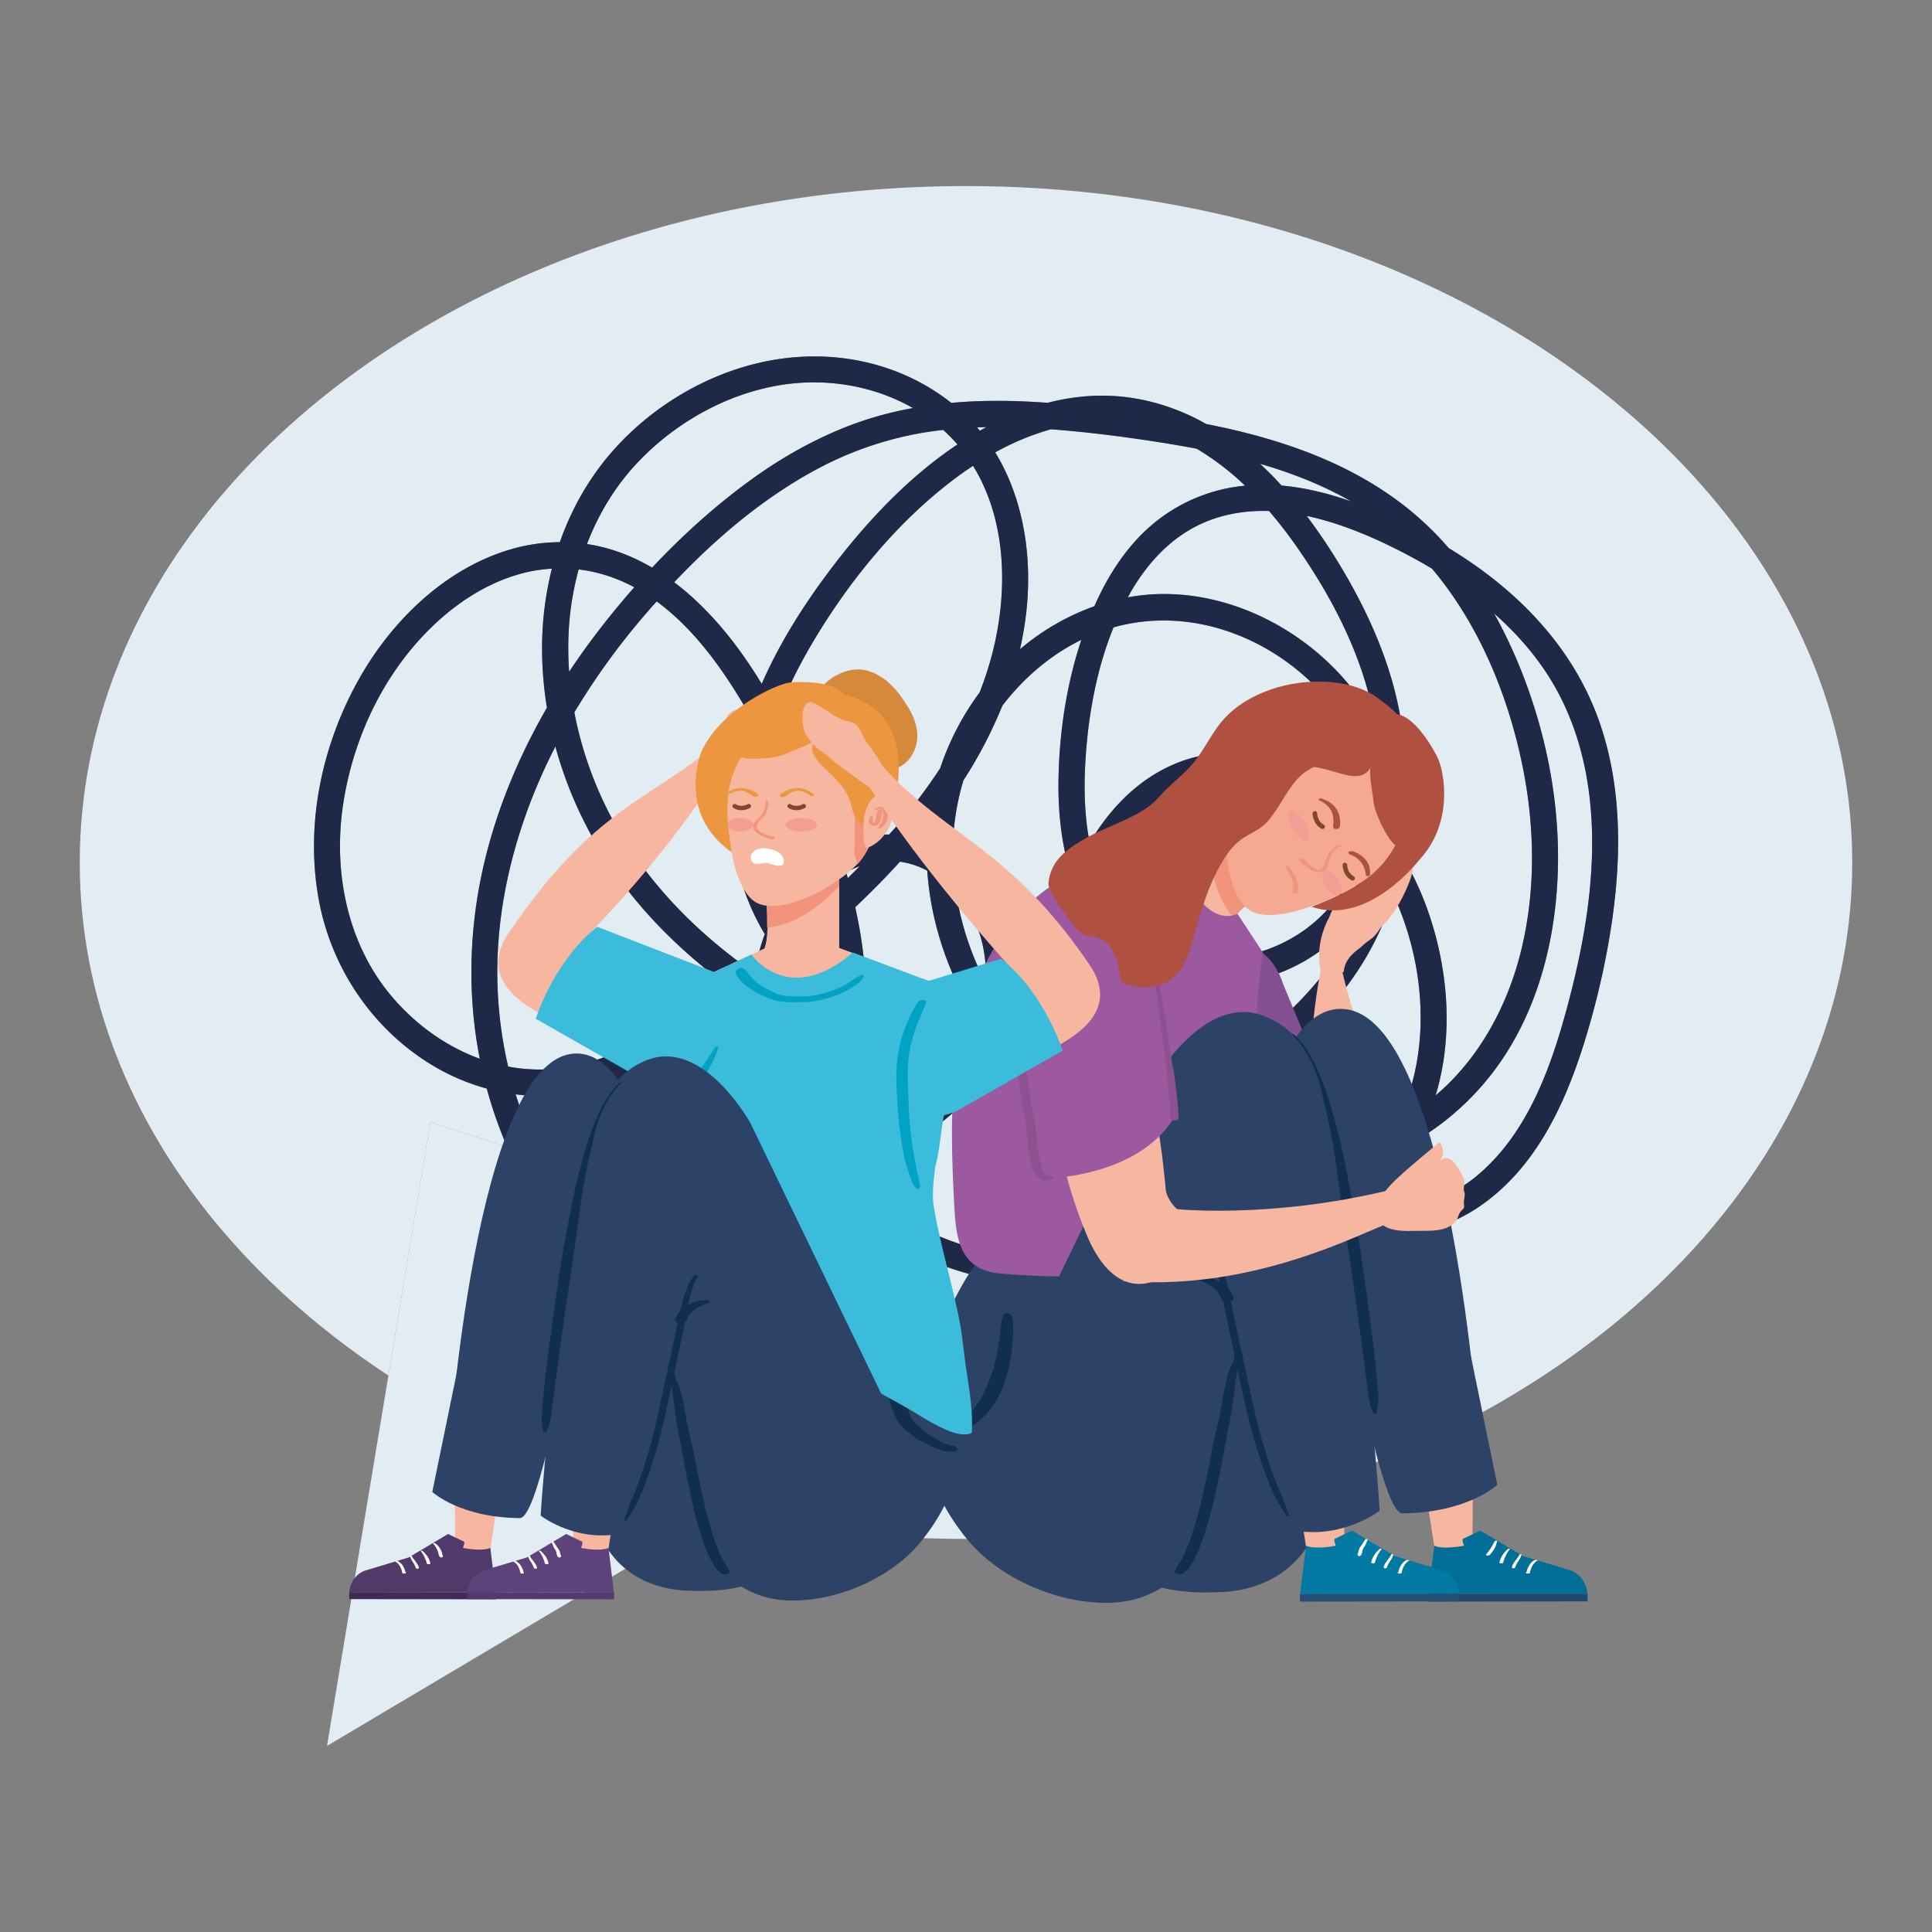 <svg xmlns="http://www.w3.org/2000/svg" viewBox="0 0 2122 2122"><rect x="0" y="0" width="2122" height="2122" fill="#808080" stroke="none"/><defs><style>.cls-1{fill:#e2ecf3;}.cls-2{fill:#1f2847;}.cls-3{fill:#f7b6a0;}.cls-4{fill:#006e97;}.cls-5{fill:#21486d;}.cls-6{fill:#fff;}.cls-7{fill:#835091;}.cls-8{fill:#2c4367;}.cls-9{fill:#007aa2;}.cls-10{fill:#244e75;}.cls-11{fill:#102e4d;}.cls-12{fill:#f2937c;}.cls-13{fill:#f5a992;}.cls-14{fill:#af5040;}.cls-15{fill:#f39d94;}.cls-16,.cls-26,.cls-28{fill:none;}.cls-16,.cls-28{stroke:#7f482e;stroke-linecap:round;stroke-linejoin:round;}.cls-16{stroke-width:5.04px;}.cls-17{fill:#9c599f;}.cls-18{fill:#8e5190;}.cls-19{fill:#51396a;}.cls-20{fill:#402c53;}.cls-21{fill:#5e427c;}.cls-22{fill:#533a6c;}.cls-23{fill:#3bbcda;}.cls-24{fill:#d5893a;}.cls-25{fill:#ec9740;}.cls-26{stroke:#102e4d;stroke-miterlimit:10;stroke-width:9.56px;}.cls-27{fill:#00a3c4;}.cls-28{stroke-width:4.78px;}</style></defs><g id="Capa_1" data-name="Capa 1"><path class="cls-1" d="M1050.2,981a318.82,318.82,0,0,0,13,53,339.79,339.79,0,0,0,19.57,46,159.26,159.26,0,0,0-4.45-46.08A124.19,124.19,0,0,0,1050.2,981Z"/><path class="cls-1" d="M1018,924.92q.25-7,.85-13.91c-3,3.71-5.92,7.47-9,11.13C1012.56,923,1015.28,923.9,1018,924.92Z"/><path class="cls-1" d="M929.38,958.21c.62,2.09,1.22,4.19,1.82,6.29q6.62-6.48,13.1-13.09A102.42,102.42,0,0,0,929.38,958.21Z"/><path class="cls-1" d="M951.07,1104.34l1.34,1c7,5.26,14.12,10.33,21.35,15.28,6.67,1.12,13.28,2.43,19.83,3.87a214.42,214.42,0,0,1,22.62-16.5,191.5,191.5,0,0,1,39.24-18.9c-20.75-41.34-33.78-86.42-37-132.77-1.91-1-3.86-2-5.84-2.86a89,89,0,0,0-24.17-7c-15.72,17.29-32.19,33.9-49.15,50,7.72,34.49,12.13,69.67,11.81,105.49C951.13,1102.76,951.08,1103.55,951.07,1104.34Z"/><path class="cls-1" d="M1112.66,1182.18c2.18,1.86,4.25,3.82,6.36,5.76,3.13.57,6.27,1.16,9.41,1.68a350.8,350.8,0,0,1-24.67-26.7c-2.78-3.35-5.49-6.77-8.16-10.22-1.73,4.17-3.58,8.28-5.56,12.3A258.44,258.44,0,0,1,1112.66,1182.18Z"/><path class="cls-1" d="M1249.25,1023.12c52.2,44.62,133.46,35.94,186-3.32,30.1-22.51,50.92-54.28,63.6-89.38-15.45-19.82-34-37.17-55.72-50-31.71-18.71-69-28.09-105.79-24.13-61.91,6.66-104.68,55.5-128.38,110C1217.85,987.77,1230.78,1007.33,1249.25,1023.12Z"/><path class="cls-1" d="M1403.27,720.1c-53.55-34.86-118.66-48.37-180.21-31-19.6,48.15-28.66,101.57-31.19,152.45-1.36,27.4-.46,56.49,5,84.27,4.26-7.26,8.8-14.33,13.71-21.1,22.29-30.71,51.44-55.66,87.44-68.66,36.19-13.06,77-12,113.55-.76,38.36,11.75,70.6,33.89,96.58,62.23.71-3.37,1.33-6.75,1.91-10.14-.2-1.73-.32-3.45-.57-5.19C1500.11,815.54,1459.36,756.61,1403.27,720.1Z"/><path class="cls-1" d="M921.78,1079.94a434.36,434.36,0,0,0-6.88-60.87c-9.11,8.18-18.29,16.28-27.59,24.21h0A336.06,336.06,0,0,0,921.78,1079.94Z"/><path class="cls-1" d="M1162.63,1182.4a56.15,56.15,0,0,0,8.3-7.4,291.39,291.39,0,0,1-12.33-55.55c-15.15-8.74-32.48-12-49.91-11.55-.68,3.85-1.43,7.69-2.33,11.49A341.3,341.3,0,0,0,1162.63,1182.4Z"/><path class="cls-1" d="M1370.78,1148.07a394.18,394.18,0,0,0,78.56-72.89A290,290,0,0,0,1494,1000c-15.56,21.39-34.83,40-58.11,53.92-62.4,37.42-146.25,38.86-204-8a159.66,159.66,0,0,1-36-41.93,297.71,297.71,0,0,0-10.15,99.25A68.12,68.12,0,0,1,1205,1129c7.39,17.56,5.34,34.81-2.37,49.64,2.41,6,5.17,11.8,8.11,17.55a340.42,340.42,0,0,0,59-5.88C1306.27,1183.3,1340.35,1169.47,1370.78,1148.07Z"/><path class="cls-1" d="M956.65,1297.07a61.41,61.41,0,0,0-6.82,9.71c1.5,1.35,3,2.72,4.5,4,57.58,49.56,134.4,72,209.31,74.86,3.57.13,7.14.17,10.71.23,0-1.52,0-3,0-4.55-1.58-59.2-22.78-116.68-62.57-160.07-16.62-2.49-33-8.54-48.57-15.72-20.26,23.16-46.31,40-70.52,58.7C979.94,1274.11,967.26,1284.86,956.65,1297.07Z"/><path class="cls-1" d="M1100.83,775.23A482.81,482.81,0,0,1,1058.22,857a266.47,266.47,0,0,0-11.55,83.12,149.13,149.13,0,0,1,33.89,32.43c23.16,30.42,32.65,68.57,31.21,106.88,1.82,0,3.64-.09,5.45,0a132.83,132.83,0,0,1,39,7.39,320,320,0,0,1,21.57-121.66c-11.71-34.14-15.69-71.61-15.25-106.87.65-51.84,8.47-105.56,25.12-155.53C1153.54,719.47,1124,744.91,1100.83,775.23Z"/><path class="cls-1" d="M840,1026a251.94,251.94,0,0,1-29.58-73c-8.86-39.21-8-79.66-.21-119a380.72,380.72,0,0,1,13.08-48.43c-2.06-3.63-4-7.32-6.16-10.92-24.68-41.74-55.74-84.8-95.88-114.16q-5.82,6.53-11.51,13.11A778.72,778.72,0,0,0,630.84,782.4a410.37,410.37,0,0,0,51,133.67c34.57,57.82,82.9,106.68,137.4,146,4.32-3.44,8.61-6.93,12.91-10.4A218.22,218.22,0,0,1,840,1026Z"/><path class="cls-1" d="M740.48,639.54c7.51,5.66,14.76,11.68,21.67,18.05,29.48,27.11,53.61,59.26,74.5,93.54,21.2-48.58,50.72-93.88,82.9-135.3,37.23-47.92,81-93.65,132.08-127.63a181.48,181.48,0,0,0-15.72-16c-9.07,1-18.11,2.29-27.09,3.93a382.67,382.67,0,0,0-116.11,41.65C835.73,549.16,785.32,592.17,740.48,639.54Z"/><path class="cls-1" d="M696.68,645a183,183,0,0,0-24.11-10.77,168.86,168.86,0,0,0-37-8.81,321.42,321.42,0,0,0-11.17,72.72,368.48,368.48,0,0,0,.7,39.75q12.35-18.63,25.74-36.52C665.31,682,680.66,663.22,696.68,645Z"/><path class="cls-1" d="M883.3,1275.93c-25.94-35.68-44.74-76.73-52.92-119.72-24.33,8.84-46.37,23-62.64,44-19.85,25.68-30.32,62.18-15,92.21,13.21,25.89,42.87,47.31,71.44,41.17S870.94,1301.51,883.3,1275.93Z"/><path class="cls-1" d="M611.35,1173.77c39.46-4,76.66-21,110.29-41.2,25.91-15.61,50.37-33.52,74.28-52.07-56.38-42-106.23-93.59-141.62-154.57a442.9,442.9,0,0,1-44.29-106q-13,25.37-23.73,51.78c-28.13,69.83-43.45,144.78-39.45,220.19a458.33,458.33,0,0,0,11.3,79.57A185.73,185.73,0,0,0,611.35,1173.77Z"/><path class="cls-1" d="M1474.28,625.18c42.36,71.13,74,153.71,67.75,237.79-.63,8.51-1.69,17-3.07,25.54a243.42,243.42,0,0,1,1.15,33.23c-.21,5.62-.67,11.19-1.26,16.74a318.11,318.11,0,0,1,29,60.64c22.86,64.4,28.93,138,8.94,204,46.68-39.41,77.38-95.35,92.67-154.11,17.56-67.49,16.67-139.54,2.8-207.61-14.88-73-43.94-145.91-89.92-205.07-3.14-4.05-6.37-8-9.68-11.9q-16.86-10-34.31-18.92c-32.75-16.76-67.15-31.11-103.18-38.88A642,642,0,0,1,1474.28,625.18Z"/><path class="cls-1" d="M855.36,993.67a180.37,180.37,0,0,1,30-38.1q5-4.8,10.44-9.16c-7.16-21.58-15.42-42.81-24.49-63.62s-18.65-41.29-28.92-61.51c-9.07,34.55-12.69,70.21-7.72,105.85A220,220,0,0,0,855.36,993.67Z"/><path class="cls-1" d="M893.54,704.06c-14.74,24.74-28.21,51.21-38.72,78.75,11,20.34,21.1,41.11,30.7,61.78a894.79,894.79,0,0,1,35,85.83c17.36-8.93,36.48-14.13,56.13-13.79,3.4-3.86,6.87-7.68,10.2-11.61a613.1,613.1,0,0,0,45.84-61.26,296.34,296.34,0,0,1,43.3-83.16,373.84,373.84,0,0,0,14.23-44c17-67,15.71-144.86-21.45-205-7,4.6-13.79,9.38-20.41,14.37C985.7,573.13,933.52,637,893.54,704.06Z"/><path class="cls-1" d="M1143.17,1413.2c-70.93-5.91-140.63-28.56-197-72.22a280.76,280.76,0,0,0,12.48,46.62l164.47,52.48q25.11-8.34,49.59-18.42c.25-2.31.42-4.63.61-6.94Q1158.23,1414.44,1143.17,1413.2Z"/><path class="cls-1" d="M1127.43,670.25a373.78,373.78,0,0,1-7.14,42.86A262.11,262.11,0,0,1,1202,665.86q2.73-6.15,5.67-12.19c14.5-29.79,34.24-58.08,60-79.22a184,184,0,0,1,99.87-41,291.7,291.7,0,0,0-53.11-40.6q-21.78-4.2-43.71-7.55c-38.59-6-77.46-10.91-116.43-13.82a285.09,285.09,0,0,0-61.17,25.35C1124.12,547.69,1133.74,610.8,1127.43,670.25Z"/><path class="cls-1" d="M907.75,986.87c-.89-3.49-1.8-7-2.76-10.46a147.08,147.08,0,0,0-29.18,38.91C886.59,1006,897.28,996.55,907.75,986.87Z"/><path class="cls-1" d="M1065.42,1150.25a185.39,185.39,0,0,0,10-26.25c-2-3.1-4-6.2-5.87-9.35l-.92.27a164,164,0,0,0-40.14,19.29A267.7,267.7,0,0,1,1065.42,1150.25Z"/><path class="cls-1" d="M1379.36,1344.62q-7.18,4.47-14.42,8.89,10.2-3.55,20.25-7.44c-.85-.21-1.71-.39-2.56-.6C1381.54,1345.2,1380.45,1344.89,1379.36,1344.62Z"/><path class="cls-1" d="M1407.67,533.32c26,2.29,51.78,8.73,76.38,17.37-29.91-17.12-62-29.93-95-39.83-1.64-.49-3.29-.94-4.94-1.41Q1396.36,520.85,1407.67,533.32Z"/><path class="cls-1" d="M1710.57,968.11c-3.78,70.55-22.91,142-63.94,200.25a296.18,296.18,0,0,1-91.34,84.52c-19.28,32.69-46.54,58.3-77.85,78.8,52.6,2.87,105.19-6.41,146.68-41.89,54.2-46.36,79.55-117.72,97.48-184.62,20.63-77,34.29-158.83,23.18-238.51-5.44-39.08-17.16-77.42-36.63-111.84-17.43-30.82-40.65-57.68-67.08-81.08a548.51,548.51,0,0,1,35.76,78.67C1701.91,821.05,1714.49,895,1710.57,968.11Z"/><path class="cls-1" d="M541.31,912.76c14.45-47.3,34.74-92.66,59.43-135.5a397.62,397.62,0,0,1-5.2-75.93,356.29,356.29,0,0,1,10.63-76.73,164.06,164.06,0,0,0-33.45,5.34c-33.86,9.16-64.62,27.91-90.56,51.28-57.26,51.58-93.09,124.56-105,200.25-11.69,74.22,3.57,154.22,52.75,212.55,26.06,30.91,59.66,55.29,97.07,68.86-1.67-8.48-3.13-17-4.33-25.51C512,1061.89,519.05,985.61,541.31,912.76Z"/><path class="cls-1" d="M671.2,603.5a210.58,210.58,0,0,1,45,19.94c32.67-34.76,68.17-66.89,106.53-95,33.39-24.43,69.38-45,107.93-60.14a387.77,387.77,0,0,1,72.07-20.13c-39-22.32-85.49-31.49-130.27-27.22-64,6.1-125.93,38.84-170.57,85.3-25.4,26.42-44.39,57.6-57.27,91.25A187.86,187.86,0,0,1,671.2,603.5Z"/><path class="cls-1" d="M1001.9,1221.75a285,285,0,0,0,30.17-25.6c-2.59-.79-5.19-1.56-7.77-2.37-14.43-4.51-28.75-9.5-43-14.74a198,198,0,0,0-36.15,84.76c-.18,1.13-.27,2.26-.43,3.38C961.83,1249.9,983,1235.79,1001.9,1221.75Z"/><path class="cls-1" d="M716.86,1266.48c-2.25-38.45,17.11-76,44.65-101.88,18.76-17.58,41.08-29.55,65-37.31a257.92,257.92,0,0,1-.67-25.94c-1.84-1.22-3.7-2.41-5.53-3.65q-12.3,9.55-24.74,18.92c-33.19,25-67.89,48.61-106.23,65-37,15.81-77.25,25.07-117.64,21-1.78-.18-3.54-.47-5.31-.69a431.33,431.33,0,0,0,28.19,69.53L733,1315.62A103.28,103.28,0,0,1,716.86,1266.48Z"/><path class="cls-1" d="M1270.71,1301.26a238.08,238.08,0,0,1-58.39-50.5,371,371,0,0,1-43.79-27.32q-9.57-.75-19.11-1.87c31.7,42.5,49.55,94.62,53.1,147.9.36,5.33.52,10.67.59,16a528.66,528.66,0,0,0,58.55-5.89c27.28-14.43,54-29.8,80.42-45.83C1317.19,1325.47,1293,1315,1270.71,1301.26Z"/><path class="cls-1" d="M914.66,1318.69c-.16-2-.27-4.07-.38-6.11-3.82-3.9-7.58-7.86-11.21-12-7.88,14-17.28,26.89-28.89,37.57A96.27,96.27,0,0,1,852,1353.56l62.43,19.92C910.82,1355.37,910.44,1336.48,914.66,1318.69Z"/><path class="cls-1" d="M1480.45,1284.3c-5.32,1.41-10.69,2.64-16.07,3.79a14.79,14.79,0,0,1-4.73,5q-23,15.06-46.16,30,8.4,1.74,17,3.21c25.06-12.65,48.83-28.07,68.87-47.68C1493.1,1280.63,1486.83,1282.6,1480.45,1284.3Z"/><path class="cls-1" d="M918.61,1115.33a385.53,385.53,0,0,1-53.5-53.45c-2.43,2-4.9,4-7.34,6-1.14,6.05-1.92,12.15-2.53,18.26q25.13,15.64,51.47,29.11C910.67,1115.17,914.64,1115.24,918.61,1115.33Z"/><path class="cls-1" d="M1070.83,1495c26.85,3.53,55.37-1.29,76.82-18.41a65.83,65.83,0,0,0,16.38-18.76c.47-.82.8-1.69,1.2-2.53-20.66,7.88-41.62,14.93-62.87,21Z"/><path class="cls-1" d="M1308.91,580.65c-27.67,15.61-49.19,39.64-65.35,66.86-1.67,2.82-3.26,5.7-4.84,8.58a224.4,224.4,0,0,1,34.43-3.59c69.57-1.62,137.84,28.9,187.47,76.8a265,265,0,0,1,49.49,65.37c-11.31-70.48-45.95-137.17-86.38-194.91-9.2-13.14-19.19-26.09-29.88-38.51C1364.38,560.33,1334.85,566,1308.91,580.65Z"/><path class="cls-1" d="M855.62,1120l-1.17-.7c0,.3,0,.6.07.91Z"/><path class="cls-1" d="M1076.21,473.13c2.38-1.34,4.74-2.71,7.15-4-3.41.07-6.81.13-10.21.26C1074.2,470.61,1075.18,471.88,1076.21,473.13Z"/><path class="cls-1" d="M1530.25,982.5c-14.46,50.66-43.5,96.81-80.08,135.07-25.68,26.86-55.55,51.86-88.09,70-33.77,18.84-71,29.46-109.17,34.3-8.31,1.05-16.65,1.76-25,2.26,1,1.41,2.16,2.77,3.24,4.15a356.69,356.69,0,0,0,148,38.39c53.72,1.9,107.61-8.86,154.76-34.38a213.21,213.21,0,0,0,19.2-51.11C1568.55,1116.28,1558.6,1043.41,1530.25,982.5Z"/><path class="cls-1" d="M1298.25,1283.87c24.1,13.06,50,22.46,76.39,29.76q14.31-9,28.54-18.17A379.56,379.56,0,0,1,1298.25,1283.87Z"/><path class="cls-1" d="M426.6,1510.75l46.13-278.19L557,1259.47a463.81,463.81,0,0,1-22.37-63.83,237.69,237.69,0,0,1-64.25-28.35c-64.2-40.61-108-107.48-120.83-182.19-14.11-81.85,4.36-167.62,44.9-239.58,36.42-64.64,95.92-122.31,168.67-142.78a195.62,195.62,0,0,1,51.76-7.25c12.79-36.37,31.92-70.38,57.76-99.82,44.82-51.05,108-88.06,175-100,69.62-12.42,141.52,2.88,197.18,46.86,5-.45,9.94-.85,14.93-1.16,30.31-1.87,60.69-1.12,91,1.07a238.44,238.44,0,0,1,56.55-7.84c38.32-.54,76,9.28,109.88,26.93,2.55,1.33,5,2.77,7.52,4.18,78.71,15.42,156.58,41.32,220.13,91.71A346.73,346.73,0,0,1,1591.22,602q7.27,4.44,14.41,9.06c67.12,43.73,122.68,102.95,150.1,179.22,27.68,77,25.25,161.54,11.64,241.14a879.7,879.7,0,0,1-27.66,114.61c-10.94,34.9-24.54,69.46-43.38,100.91-18.55,31-42.52,58.77-72.65,79-34.16,22.89-74.9,33.18-115.65,34.88-24.66,1-49.43-1-73.91-4.84-15.54,7.49-31.51,14.17-47.59,20.12A639.29,639.29,0,0,1,1271,1407.18c-6.56,3.43-13.11,6.86-19.74,10.17q-25.89,12.92-52.46,24.35c-2.14,12.6-5.61,24.81-13.06,35.66-22,32.09-61.44,47.71-99.51,47.53a155.45,155.45,0,0,1-50.82-8.83L790.92,1661.23a1257.48,1257.48,0,0,0,270.08,29c537.58,0,973.37-332.61,973.37-742.92S1598.58,204.39,1061,204.39,87.63,537,87.63,947.31C87.63,1172.63,219.07,1374.51,426.6,1510.75Z"/><path class="cls-1" d="M899.87,1144a261,261,0,0,0-35.17,3.35q-3.32.56-6.6,1.22a274.26,274.26,0,0,0,38.44,95.66,419,419,0,0,0,22.21-91C912.4,1150.18,906.13,1147.07,899.87,1144Z"/><path class="cls-1" d="M953.84,1168.35c-2.58-1-5.18-2.06-7.75-3.14-1.08,7.23-2.29,14.44-3.72,21.6C945.87,1180.47,949.73,1174.33,953.84,1168.35Z"/><path class="cls-1" d="M1006.62,1502.74c-5,2.7-13.22,2.23-16.92-2.49-.59-.76-1.15-1.54-1.73-2.3-71.93,6.55-146.13-.41-213.7-26.33-70.64-27.09-130.3-73.8-174.1-135.4A425.67,425.67,0,0,1,557,1259.47l-84.31-26.91L426.6,1510.75l-67.46,406.86,431.78-256.38,244.49-145.17A166.33,166.33,0,0,1,1006.62,1502.74Z"/><path class="cls-1" d="M757.29,1433.27c64.68,31,137.68,41.18,208.94,37.49a206.43,206.43,0,0,1-46.54-77.2,164.08,164.08,0,0,1-5.3-20.08L852,1353.56c-24.61,12.27-53.05,12.51-79.12-1.09a105.16,105.16,0,0,1-39.8-36.85l-138.47-44.18c3.43,6.69,7,13.31,10.79,19.8C641.14,1352.58,693.11,1402.46,757.29,1433.27Z"/><path class="cls-1" d="M995,1459.15q4.79,4.32,9.9,8.21c2-.25,4-.5,6-.77l12.42-7.51c6.77-4.1,13.25-1.91,17.26,2.66a643.65,643.65,0,0,0,82.52-21.66L958.65,1387.6A330.51,330.51,0,0,0,995,1459.15Z"/><path class="cls-1" d="M1047.18,1489.49c1.83.6,3.62,1.3,5.5,1.82a131.78,131.78,0,0,0,18.15,3.72l31.53-18.72Q1075.09,1484.07,1047.18,1489.49Z"/><path class="cls-2" d="M774.27,1471.62C841.84,1497.54,916,1504.5,988,1498c.58.76,1.14,1.54,1.73,2.3,3.7,4.72,11.89,5.19,16.92,2.49a166.33,166.33,0,0,0,28.79,13.32,155.45,155.45,0,0,0,50.82,8.83c38.07.18,77.46-15.44,99.51-47.53,7.45-10.85,10.92-23.06,13.06-35.66q26.57-11.4,52.46-24.35c6.63-3.31,13.18-6.74,19.74-10.17a639.29,639.29,0,0,0,115.53-31.08c16.08-5.95,32-12.63,47.59-20.12,24.48,3.84,49.25,5.87,73.91,4.84,40.75-1.7,81.49-12,115.65-34.88,30.13-20.2,54.1-48,72.65-79,18.84-31.45,32.44-66,43.38-100.91a879.7,879.7,0,0,0,27.66-114.61c13.61-79.6,16-164.13-11.64-241.14-27.42-76.27-83-135.49-150.1-179.22q-7.12-4.64-14.41-9.06a346.73,346.73,0,0,0-46.38-44.65c-63.55-50.39-141.42-76.29-220.13-91.71-2.5-1.41-5-2.85-7.52-4.18-33.9-17.65-71.56-27.47-109.88-26.93a238.44,238.44,0,0,0-56.55,7.84c-30.28-2.19-60.66-2.94-91-1.07-5,.31-10,.71-14.93,1.16-55.66-44-127.56-59.28-197.18-46.86-67,12-130.18,49-175,100-25.84,29.44-45,63.45-57.76,99.82a195.62,195.62,0,0,0-51.76,7.25c-72.75,20.47-132.25,78.14-168.67,142.78-40.54,72-59,157.73-44.9,239.58,12.87,74.71,56.63,141.58,120.83,182.19a237.69,237.69,0,0,0,64.25,28.35A463.81,463.81,0,0,0,557,1259.47a425.67,425.67,0,0,0,43.13,76.75C644,1397.82,703.63,1444.53,774.27,1471.62Zm-21.53-179.17c-15.32-30-4.85-66.53,15-92.21,16.27-21,38.31-35.19,62.64-44,8.18,43,27,84,52.92,119.72-12.36,25.58-30.42,51.52-59.12,57.69S766,1318.34,752.74,1292.45ZM546.83,1091.89c-4-75.41,11.32-150.36,39.45-220.19q10.63-26.41,23.73-51.78a442.9,442.9,0,0,0,44.29,106c35.39,61,85.24,112.57,141.62,154.57-23.91,18.55-48.37,36.46-74.28,52.07-33.63,20.25-70.83,37.15-110.29,41.2a185.73,185.73,0,0,1-53.22-2.31A458.33,458.33,0,0,1,546.83,1091.89Zm135-175.82a410.37,410.37,0,0,1-51-133.67A778.72,778.72,0,0,1,709.7,673.66q5.68-6.58,11.51-13.11c40.14,29.36,71.2,72.42,95.88,114.16,2.12,3.6,4.1,7.29,6.16,10.92a380.72,380.72,0,0,0-13.08,48.43c-7.77,39.3-8.65,79.75.21,119A251.94,251.94,0,0,0,840,1026a218.22,218.22,0,0,0-7.78,25.75c-4.3,3.47-8.59,7-12.91,10.4C764.77,1022.75,716.44,973.89,681.87,916.07ZM624.4,698.13a321.42,321.42,0,0,1,11.17-72.72,168.86,168.86,0,0,1,37,8.81A183,183,0,0,1,696.68,645c-16,18.23-31.37,37-45.84,56.37q-13.38,17.88-25.74,36.52A368.48,368.48,0,0,1,624.4,698.13Zm411.51-225.94a181.48,181.48,0,0,1,15.72,16c-51.07,34-94.85,79.71-132.08,127.63-32.18,41.42-61.7,86.72-82.9,135.3-20.89-34.28-45-66.43-74.5-93.54-6.91-6.37-14.16-12.39-21.67-18.05,44.84-47.37,95.25-90.38,152.23-121.77a382.67,382.67,0,0,1,116.11-41.65C1017.8,474.48,1026.84,473.23,1035.91,472.19Zm234.77,13.12q21.91,3.39,43.71,7.55a291.7,291.7,0,0,1,53.11,40.6,184,184,0,0,0-99.87,41c-25.77,21.14-45.51,49.43-60,79.22q-2.94,6-5.67,12.19a262.11,262.11,0,0,0-81.66,47.25,373.78,373.78,0,0,0,7.14-42.86c6.31-59.45-3.31-122.56-34.35-173.41a285.09,285.09,0,0,1,61.17-25.35C1193.22,474.4,1232.09,479.34,1270.68,485.31ZM1538.36,605.5q17.42,8.91,34.31,18.92c3.31,3.9,6.54,7.85,9.68,11.9,46,59.16,75,132,89.92,205.07,13.87,68.07,14.76,140.12-2.8,207.61-15.29,58.76-46,114.7-92.67,154.11,20-66,13.92-139.59-8.94-204a318.11,318.11,0,0,0-29-60.64c.59-5.55,1.05-11.12,1.26-16.74a243.42,243.42,0,0,0-1.15-33.23c1.38-8.5,2.44-17,3.07-25.54,6.24-84.08-25.39-166.66-67.75-237.79a642,642,0,0,0-39.1-58.56C1471.21,574.39,1505.61,588.74,1538.36,605.5Zm-415.24,834.58a643.65,643.65,0,0,1-82.52,21.66c-4-4.57-10.49-6.76-17.26-2.66l-12.42,7.51c-2,.27-4,.52-6,.77q-5.13-3.88-9.9-8.21a330.51,330.51,0,0,1-36.39-71.55A280.76,280.76,0,0,1,946.17,1341c56.37,43.66,126.07,66.31,197,72.22q15,1.24,30.15,1.52c-.19,2.31-.36,4.63-.61,6.94Q1148.23,1431.69,1123.12,1440.08ZM842.44,821.28c10.27,20.22,19.89,40.78,28.92,61.51s17.33,42,24.49,63.62q-5.43,4.35-10.44,9.16a180.37,180.37,0,0,0-30,38.1,220,220,0,0,1-20.64-66.54C829.75,891.49,833.37,855.83,842.44,821.28ZM1068.72,511.6c37.16,60.17,38.47,138,21.45,205a373.84,373.84,0,0,1-14.23,44,296.34,296.34,0,0,0-43.3,83.16A613.1,613.1,0,0,1,986.8,905c-3.33,3.93-6.8,7.75-10.2,11.61-19.65-.34-38.77,4.86-56.13,13.79a894.79,894.79,0,0,0-35-85.83c-9.6-20.67-19.71-41.44-30.7-61.78,10.51-27.54,24-54,38.72-78.75C933.52,637,985.7,573.13,1048.31,526,1054.93,521,1061.76,516.2,1068.72,511.6ZM905,976.41c1,3.48,1.87,7,2.76,10.46-10.47,9.68-21.16,19.12-31.94,28.45A147.08,147.08,0,0,1,905,976.41Zm253.61,143a291.39,291.39,0,0,0,12.33,55.55,56.15,56.15,0,0,1-8.3,7.4,341.3,341.3,0,0,1-56.27-63c.9-3.8,1.65-7.64,2.33-11.49C1126.12,1107.44,1143.45,1110.71,1158.6,1119.45Zm-89.09-4.8c1.89,3.15,3.88,6.25,5.87,9.35a185.39,185.39,0,0,1-10,26.25,267.7,267.7,0,0,0-37-16,164,164,0,0,1,40.14-19.29Zm34.25,48.27a350.8,350.8,0,0,0,24.67,26.7c-3.14-.52-6.28-1.11-9.41-1.68-2.11-1.94-4.18-3.9-6.36-5.76A258.44,258.44,0,0,0,1090,1165c2-4,3.83-8.13,5.56-12.3C1098.27,1156.15,1101,1159.57,1103.76,1162.92Zm-21-83a339.79,339.79,0,0,1-19.57-46,318.82,318.82,0,0,1-13-53,124.19,124.19,0,0,1,28.15,52.93A159.26,159.26,0,0,1,1082.8,1080Zm-64.85-155c-2.67-1-5.39-1.94-8.13-2.78,3.06-3.66,6-7.42,9-11.13Q1018.21,917.94,1018,924.92Zm-88.57,33.29a102.42,102.42,0,0,1,14.92-6.8q-6.49,6.6-13.1,13.09C930.6,962.4,930,960.3,929.38,958.21Zm59.1-11.74a89,89,0,0,1,24.17,7c2,.9,3.93,1.86,5.84,2.86,3.18,46.35,16.21,91.43,37,132.77a191.5,191.5,0,0,0-39.24,18.9,214.42,214.42,0,0,0-22.62,16.5c-6.55-1.44-13.16-2.75-19.83-3.87-7.23-5-14.36-10-21.35-15.28l-1.34-1c0-.79.06-1.58.07-2.37.32-35.82-4.09-71-11.81-105.49C956.29,980.37,972.76,963.76,988.48,946.47Zm74.7,259.1c15.52,7.18,32,13.23,48.57,15.72,39.79,43.39,61,100.87,62.57,160.07,0,1.51,0,3,0,4.55-3.57-.06-7.14-.1-10.71-.23-74.91-2.82-151.73-25.3-209.31-74.86-1.52-1.32-3-2.69-4.5-4a61.41,61.41,0,0,1,6.82-9.71c10.61-12.21,23.29-23,36-32.8C1016.87,1245.56,1042.92,1228.73,1063.18,1205.57Zm147.55-9.35c-2.94-5.75-5.7-11.58-8.11-17.55,7.71-14.83,9.76-32.08,2.37-49.64a68.12,68.12,0,0,0-19.39-25.86,297.71,297.71,0,0,1,10.15-99.25,159.66,159.66,0,0,0,36,41.93c57.79,46.9,141.64,45.46,204,8,23.28-14,42.55-32.53,58.11-53.92a290,290,0,0,1-44.61,75.21,394.18,394.18,0,0,1-78.56,72.89c-30.43,21.4-64.51,35.23-101,42.27A340.42,340.42,0,0,1,1210.73,1196.22Zm-1.82-230c23.7-54.47,66.47-103.31,128.38-110,36.78-4,74.08,5.42,105.79,24.13,21.75,12.83,40.27,30.18,55.72,50-12.68,35.1-33.5,66.87-63.6,89.38-52.49,39.26-133.75,47.94-186,3.32C1230.78,1007.33,1217.85,987.77,1208.91,966.26Zm299.24-68.68c-26-28.34-58.22-50.48-96.58-62.23-36.51-11.19-77.36-12.3-113.55.76-36,13-65.15,37.95-87.44,68.66-4.91,6.77-9.45,13.84-13.71,21.1-5.46-27.78-6.36-56.87-5-84.27,2.53-50.88,11.59-104.3,31.19-152.45,61.55-17.42,126.66-3.91,180.21,31,56.09,36.51,96.84,95.44,106.22,162.15.25,1.74.37,3.46.57,5.19C1509.48,890.83,1508.86,894.21,1508.15,897.58Zm-330.31,67.56a320,320,0,0,0-21.57,121.66,132.83,132.83,0,0,0-39-7.39c-1.81-.07-3.63,0-5.45,0,1.44-38.31-8-76.46-31.21-106.88a149.13,149.13,0,0,0-33.89-32.43A266.47,266.47,0,0,1,1058.22,857a482.81,482.81,0,0,0,42.61-81.77c23.16-30.32,52.71-55.76,86.88-72.49-16.65,50-24.47,103.69-25.12,155.53C1162.15,893.53,1166.13,931,1177.84,965.14Zm-290.53,78.14c9.3-7.93,18.48-16,27.59-24.21a434.36,434.36,0,0,1,6.88,60.87,336.06,336.06,0,0,1-34.48-36.66Zm66.53,125.07c-4.11,6-8,12.12-11.47,18.46,1.43-7.16,2.64-14.37,3.72-21.6C948.66,1166.29,951.26,1167.3,953.84,1168.35Zm-8.66,95.45A198,198,0,0,1,981.33,1179c14.22,5.24,28.54,10.23,43,14.74,2.58.81,5.18,1.58,7.77,2.37a285,285,0,0,1-30.17,25.6c-18.87,14-40.07,28.15-57.15,45.43C944.91,1266.06,945,1264.93,945.18,1263.8Zm257.93,121.69c-.07-5.35-.23-10.69-.59-16-3.55-53.28-21.4-105.4-53.1-147.9q9.54,1.13,19.11,1.87a371,371,0,0,0,43.79,27.32,238.08,238.08,0,0,0,58.39,50.5c22.28,13.75,46.48,24.21,71.37,32.51-26.38,16-53.14,31.4-80.42,45.83A528.66,528.66,0,0,1,1203.11,1385.49Zm95.14-101.62a379.56,379.56,0,0,0,104.93,11.59q-14.22,9.15-28.54,18.17C1348.21,1306.33,1322.35,1296.93,1298.25,1283.87ZM1413.49,1323q23.16-14.87,46.16-30a14.79,14.79,0,0,0,4.73-5c5.38-1.15,10.75-2.38,16.07-3.79,6.38-1.7,12.65-3.67,18.86-5.76-20,19.61-43.81,35-68.87,47.68Q1421.89,1324.75,1413.49,1323Zm-34.34-56.34a356.69,356.69,0,0,1-148-38.39c-1.08-1.38-2.19-2.74-3.24-4.15,8.35-.5,16.69-1.21,25-2.26,38.21-4.84,75.4-15.46,109.17-34.3,32.54-18.14,62.41-43.14,88.09-70,36.58-38.26,65.62-84.41,80.08-135.07,28.35,60.91,38.3,133.78,22.86,198.68a213.21,213.21,0,0,1-19.2,51.11C1486.76,1257.81,1432.87,1268.57,1379.15,1266.67Zm44.58-666.91c40.43,57.74,75.07,124.43,86.38,194.91a265,265,0,0,0-49.49-65.37c-49.63-47.9-117.9-78.42-187.47-76.8a224.4,224.4,0,0,0-34.43,3.59c1.58-2.88,3.17-5.76,4.84-8.58,16.16-27.22,37.68-51.25,65.35-66.86,25.94-14.64,55.47-20.32,84.94-19.4C1404.54,573.67,1414.53,586.62,1423.73,599.76ZM1076.21,473.13c-1-1.25-2-2.52-3.06-3.74,3.4-.13,6.8-.19,10.21-.26C1081,470.42,1078.59,471.79,1076.21,473.13ZM857.77,1067.84c2.44-2,4.91-4,7.34-6a385.53,385.53,0,0,0,53.5,53.45c-4-.09-7.94-.16-11.9-.12q-26.33-13.45-51.47-29.11C855.85,1080,856.63,1073.89,857.77,1067.84ZM855.62,1120l-1.1.21c0-.31,0-.61-.07-.91Zm2.48,28.55q3.28-.66,6.6-1.22a261,261,0,0,1,35.17-3.35c6.26,3.12,12.53,6.23,18.88,9.18a419,419,0,0,1-22.21,91A274.26,274.26,0,0,1,858.1,1148.52ZM1164,1457.86a65.83,65.83,0,0,1-16.38,18.76c-21.45,17.12-50,21.94-76.82,18.41a131.78,131.78,0,0,1-18.15-3.72c-1.88-.52-3.67-1.22-5.5-1.82q27.9-5.41,55.18-13.18c21.25-6,42.21-13.1,62.87-21C1164.83,1456.17,1164.5,1457,1164,1457.86Zm200.91-104.35q7.23-4.42,14.42-8.89c1.09.27,2.18.58,3.27.85.85.21,1.71.39,2.56.6Q1375.14,1350,1364.94,1353.51Zm343.21-598.69c19.47,34.42,31.19,72.76,36.63,111.84,11.11,79.68-2.55,161.52-23.18,238.51-17.93,66.9-43.28,138.26-97.48,184.62-41.49,35.48-94.08,44.76-146.68,41.89,31.31-20.5,58.57-46.11,77.85-78.8a296.18,296.18,0,0,0,91.34-84.52c41-58.29,60.16-129.7,63.94-200.25,3.92-73.11-8.66-147.06-33.74-215.7a548.51,548.51,0,0,0-35.76-78.67C1667.5,697.14,1690.72,724,1708.15,754.82ZM1389,510.86c33,9.9,65.13,22.71,95,39.83-24.6-8.64-50.36-15.08-76.38-17.37q-11.31-12.45-23.6-23.87C1385.72,509.92,1387.37,510.37,1389,510.86ZM701.94,506.3c44.64-46.46,106.57-79.2,170.57-85.3,44.78-4.27,91.26,4.9,130.27,27.22a387.77,387.77,0,0,0-72.07,20.13c-38.55,15.13-74.54,35.71-107.93,60.14-38.36,28.06-73.86,60.19-106.53,95a210.58,210.58,0,0,0-45-19.94,187.86,187.86,0,0,0-26.53-6C657.55,563.9,676.54,532.72,701.94,506.3ZM429.91,1094c-49.18-58.33-64.44-138.33-52.75-212.55,11.91-75.69,47.74-148.67,105-200.25,25.94-23.37,56.7-42.12,90.56-51.28a164.06,164.06,0,0,1,33.45-5.34,356.29,356.29,0,0,0-10.63,76.73,397.62,397.62,0,0,0,5.2,75.93c-24.69,42.84-45,88.2-59.43,135.5-22.26,72.85-29.36,149.13-18.66,224.61,1.2,8.52,2.66,17,4.33,25.51C489.57,1149.31,456,1124.93,429.91,1094Zm136.47,107.89c1.77.22,3.53.51,5.31.69,40.39,4.09,80.64-5.17,117.64-21,38.34-16.39,73-40,106.23-65q12.44-9.36,24.74-18.92c1.83,1.24,3.69,2.43,5.53,3.65a257.92,257.92,0,0,0,.67,25.94c-23.91,7.76-46.23,19.73-65,37.31-27.54,25.84-46.9,63.43-44.65,101.88A103.28,103.28,0,0,0,733,1315.62a105.16,105.16,0,0,0,39.8,36.85c26.07,13.6,54.51,13.36,79.12,1.09a96.27,96.27,0,0,0,22.22-15.37c11.61-10.68,21-23.6,28.89-37.57,3.63,4.1,7.39,8.06,11.21,12,.11,2,.22,4.08.38,6.11-4.22,17.79-3.84,36.68-.27,54.79a164.08,164.08,0,0,0,5.3,20.08,206.43,206.43,0,0,0,46.54,77.2c-71.26,3.69-144.26-6.45-208.94-37.49-64.18-30.81-116.15-80.69-151.93-142-3.79-6.49-7.36-13.11-10.79-19.8A431.33,431.33,0,0,1,566.38,1201.91Z"/><polygon class="cls-3" points="1618.53 1548.43 1617 1719.44 1578.53 1719.53 1552.2 1548.56 1618.53 1548.43"/><path class="cls-4" d="M1568.64,1750.74l175-.25c-2.39-21.06-18.8-25.72-18.8-25.72l-52.07-15.7-47-28-17.73,8.56s-3.57-.64,0,8.07c0,0-22.15,4.63-32.7,0l-6.72,55"/><polygon class="cls-5" points="1568.66 1759.11 1743.7 1758.87 1743.69 1750.49 1568.64 1750.74 1568.66 1759.11"/><path class="cls-6" d="M1688.12,1713.52a4.84,4.84,0,0,0-3,.25,9.55,9.55,0,0,0-1.76,1.19,15.34,15.34,0,0,0-3.27,3.55,21.86,21.86,0,0,0-3.45,8.83l1.87-.92a9.06,9.06,0,0,0-1.16.09l2.16.6c-.11-.36-.53-.53-.82-.73a1.64,1.64,0,0,0-1.77,0c-.41.29-.72.45-.86,1s1,.79,1.29.83a7.55,7.55,0,0,0,1.16.09c.64,0,1.74-.16,1.88-.92a23.69,23.69,0,0,1,2.74-7.71,14.89,14.89,0,0,1,2.48-3.21c.81-.78,1.42-1.69,2.54-2,.6-.17.66-.74,0-.88Z"/><path class="cls-6" d="M1668.89,1707.52c-1.08,2.51-3.06,4.53-4.61,6.74a39.87,39.87,0,0,0-2.28,3.47,14.73,14.73,0,0,0-.9,1.88c-.27.71-.73,1.63-.33,2.35s2.29.73,2.92.18a5,5,0,0,0,1.08-2.13c.27-.67.57-1.34.9-2,.62-1.2,1.34-2.33,2.07-3.46a24.74,24.74,0,0,0,3.43-6.9c.17-.68-2-.75-2.28-.15Z"/><path class="cls-6" d="M1656.44,1701.12a35.9,35.9,0,0,0-6.15,6.88,24.29,24.29,0,0,0-2,3.85,21,21,0,0,0-1.39,4.31H1651a3,3,0,0,0-1.28-1.62,1.37,1.37,0,0,0-1.53,0,2.93,2.93,0,0,0-1.28,1.62c-.15.72,1.39.95,1.77,1,.58,0,2,0,2.25-.72.46-1.34.75-2.72,1.26-4s1.06-2.57,1.67-3.81,1.22-2.35,1.87-3.5a19.72,19.72,0,0,1,2.53-3.43c.65-.74-1.35-.93-1.8-.52Z"/><path class="cls-6" d="M1641.91,1692.69a20,20,0,0,0-2.06,3.56,51.53,51.53,0,0,1-3.89,6.3c-.55.76-1.11,1.51-1.69,2.26l-1,1.17a4.15,4.15,0,0,0-1,1.51.68.68,0,0,0,.28.5l.32.31-.14-.27v.19c0,.6,1.22.45,1.55.31l.57-.25-.88.18a3.2,3.2,0,0,0,2.39-.71,15.35,15.35,0,0,0,1.12-1.3c.6-.72,1.19-1.45,1.75-2.21a31.94,31.94,0,0,0,2.44-3.84,25.35,25.35,0,0,0,2.13-5.61c.07-.28,0-.21.12-.44s.09-.33.14-.49a6.71,6.71,0,0,1,.34-.84c.24-.5-.57-.73-.91-.78a1.75,1.75,0,0,0-1.6.45Z"/><path class="cls-3" d="M1475.91,1067.11c1.14-15.58,16-24.28,18.24-26.31,9.53-9,11.42-8.53,15.07-12.39,7.1-7.47,3.67-6.4,11.12-13.65,19.71-19.2,40.16-71.2,27.44-62.56-36.09,24.55-55.42,30.15-61.22,33.95,0,0,8.29-25.68-1.52-22.92,0,0-5.1-.47-13,20.83-3,8.07-8.16,12.31-12.39,24.1,0,0-17.09,28.33-8.29,60.43C1451.39,1068.59,1463.79,1076.75,1475.91,1067.11Z"/><path class="cls-3" d="M1504.66,1397.27c-30,33.51-65.42,19.77-95.18-18.06-70.15-89.07-82.65-159.15-80.25-196-2.32-7.38,21.51-65.88,70.35-20,0,0,16.6-12.39,66.45,118.19,0,0,12.46,27.88,28.28,17.1C1494.31,1298.44,1547.13,1349.84,1504.66,1397.27Z"/><path class="cls-7" d="M1355.76,1327.71s97.43-15.24,120.45-85.55l-67.3-162.39s-19.09-65.69-76.07-29.26c0,0-72.74,49-30.91,125.72Z"/><path class="cls-3" d="M1518.58,1378.59c15.34-167.35-22.87-219.6-44.25-311.47,0,0-14.28-11-23.22-3.23-22.63,107.13-7.7,249.7-7.7,249.7S1447.75,1401.48,1518.58,1378.59Z"/><path class="cls-8" d="M1342.65,1748.59c33.13-1.53,64.87-14.67,85.84-40.16,42.39-51.54,41.69-127.3,38.78-191.78-3.41-75.59-52-193.14-146-126.63-46,32.51-60.41,93.92-75.15,145-11.69,40.5-26.14,94.77-26,137.1.13,32.19,5.24,52,35.16,64.71C1283.19,1748.75,1312.6,1750,1342.65,1748.59Z"/><polygon class="cls-3" points="1477.65 1548.43 1476.12 1719.44 1437.65 1719.53 1411.33 1548.56 1477.65 1548.43"/><path class="cls-9" d="M1427.76,1750.74l175-.25c-2.39-21.06-18.8-25.72-18.8-25.72l-52.07-15.7-47-28-17.73,8.56s-3.57-.64,0,8.07c0,0-22.14,4.63-32.69,0l-6.73,55"/><polygon class="cls-10" points="1427.79 1759.11 1602.82 1758.87 1602.81 1750.49 1427.76 1750.74 1427.79 1759.11"/><path class="cls-6" d="M1547.24,1713.52a4.84,4.84,0,0,0-3,.25,9.22,9.22,0,0,0-1.76,1.19,14.93,14.93,0,0,0-3.27,3.55,21.86,21.86,0,0,0-3.45,8.83l1.87-.92a8.92,8.92,0,0,0-1.16.09l2.16.6c-.11-.36-.53-.53-.82-.73a1.64,1.64,0,0,0-1.77,0c-.41.29-.72.45-.86,1s1,.79,1.29.83a7.55,7.55,0,0,0,1.16.09c.64,0,1.73-.16,1.88-.92a23.46,23.46,0,0,1,2.74-7.71,14.89,14.89,0,0,1,2.48-3.21c.81-.78,1.42-1.69,2.54-2,.6-.17.66-.74,0-.88Z"/><path class="cls-6" d="M1528,1707.52c-1.08,2.51-3,4.54-4.62,6.74-.79,1.13-1.59,2.26-2.27,3.47a14.73,14.73,0,0,0-.9,1.88c-.27.71-.73,1.63-.33,2.35s2.28.72,2.91.18a4.92,4.92,0,0,0,1.09-2.13c.27-.67.57-1.34.9-2,.62-1.2,1.34-2.33,2.07-3.46a24.74,24.74,0,0,0,3.43-6.9c.18-.68-2-.75-2.28-.15Z"/><path class="cls-6" d="M1515.56,1701.12a35.57,35.57,0,0,0-6.15,6.88,23.49,23.49,0,0,0-2,3.85,21,21,0,0,0-1.39,4.31h4.09a3,3,0,0,0-1.28-1.62,1.37,1.37,0,0,0-1.53,0,2.93,2.93,0,0,0-1.28,1.62c-.15.72,1.39.95,1.77,1,.58,0,2,0,2.25-.72.46-1.34.75-2.72,1.26-4s1.06-2.57,1.67-3.81,1.22-2.35,1.87-3.5a19.72,19.72,0,0,1,2.53-3.43c.64-.74-1.35-.93-1.8-.52Z"/><path class="cls-6" d="M1499.73,1690.69a36.49,36.49,0,0,0-2.74,4.13c-.73,1.21-1.6,2.31-2.39,3.47a13.29,13.29,0,0,0-2.76,7.35l1.57-1a2.42,2.42,0,0,0-2.2,2c-.17.58-.43,1.17.11,1.64.1.09.35.17.42.23s0,.09.07.12,0,.23,0,.09l1.64-.34c.2.19.26.23.18.13a1.26,1.26,0,0,0-1.74,0,.32.32,0,0,0-.08.21c.06.54,1.09.53,1.45.4a1.11,1.11,0,0,0,.6-.42c.1-.14.32-.2-.14,0-.64.23.15,0,.29,0a1.7,1.7,0,0,0,1.09-.78,5.68,5.68,0,0,0,.29-1,4.89,4.89,0,0,1,.19-.46,1.62,1.62,0,0,0,.1-.18l0-.06a1.42,1.42,0,0,1-1.23.55c.5-.07,1.56-.33,1.57-1a13.45,13.45,0,0,1,2.52-7,23.42,23.42,0,0,0,1.8-3.39c.61-1.42,1.1-2.88,1.8-4.26.26-.5-.57-.73-.9-.78a1.77,1.77,0,0,0-1.6.44Z"/><path class="cls-8" d="M1456.81,1347.59c27.31,122.9,60.79,314.69,83.39,314.55,71.57-.46,104.36-31.21,104.36-31.21l-60.47-294.55S1545.24,1225.61,1456.81,1347.59Z"/><path class="cls-8" d="M1625.06,1587.53s-31.25-473.43-150.21-479.38c-58.52-2.92-84.85,106.31-84.85,106.31l-38.93,255.32-43.41-80.13s-103.56,4.35-238,.85c-52.81,80.76-56.4,142.6-46.46,224.72,3.16,26.07,25.53,59.94,42.07,79C1096,1729.56,1146,1753.29,1192,1759c60.4,7.47,91.33-13.88,130.7-55.88,0,0,38-221.24,60.48-236C1427.2,1438.08,1512.67,1612.39,1625.06,1587.53Z"/><path class="cls-11" d="M1102.22,1444.12a9.65,9.65,0,0,0-1.14,2.76c-.18.88-.4,1.76-.61,2.63-.4,1.7-.67,3.4-.93,5.13-.55,3.58-.85,7.17-1.24,10.78-.8,7.5-1.92,15-3.44,22.37q-1.32,6.48-3.06,12.85l.29-1.06a156.89,156.89,0,0,1-7.29,21,132.14,132.14,0,0,1-9.77,19,86.37,86.37,0,0,1-7,9.45l.88-1a79.16,79.16,0,0,1-15.12,13.42l-1,.69-.47.3c-.75.5.6-.37.6-.37-.81.46-1.59,1-2.41,1.43-1.48.84-3,1.6-4.58,2.3-.75.33-1.5.65-2.26,1-.5.2-2.08.75.07,0l-1.4.5c-1.71.6-3.44,1.12-5.2,1.58s-3.55.74-5,1.87c0,0-.46.39-.46.41.72-.43.83-.51.33-.25l.84-.31a2.87,2.87,0,0,0-.69.19c1.12-.22,1.32-.27.61-.16l-.4,0c-1.43.23,1.46,0,.45,0l-1.08,0a17.65,17.65,0,0,0-5.4.88,4.93,4.93,0,0,0-2.51,1.86c-.13.19-.31.24,0,0,.58-.42-.28.26-.4.36-1.48,1.36-.63,2.95,1,3.7a10.64,10.64,0,0,0,7.53.47,17.87,17.87,0,0,0,4.24-2.11l-7.6,1.51c5.17.67,12,.63,16.23-3l-4.4,1.65c11.74-2.12,23.48-6.43,33-13.72a84,84,0,0,0,20.46-23.32,92.87,92.87,0,0,0,7.08-14,153.33,153.33,0,0,0,5.15-15.8,194.68,194.68,0,0,0,5.67-31.34c1-9.93,2-20.11,0-30-.11-.52-.19-1-.3-1.57a8.88,8.88,0,0,0-1-2.11c-.66-1.24-2.88-1.55-4.1-1.52s-3.41.22-4.1,1.52Z"/><path class="cls-3" d="M1339.65,1028.27l-64-62.33,74.44-76.42,64,62.32S1348.61,1005.41,1339.65,1028.27Z"/><path class="cls-12" d="M1354.61,1008.05c21.87-22.19,59.48-56.21,59.48-56.21l-64-62.32-22.35,22.94C1327.27,945.29,1332.73,981.64,1354.61,1008.05Z"/><path class="cls-13" d="M1491.24,971.69c-28.9,16.54-82.38,40.68-112.23,31.16-36.19-11.55-37.43-98.62-26-131.46,14.24-41.1,64.79-73.17,104.74-86.94,45.54-15.69,94.81,9.24,108.17,56.92S1529.13,950,1491.24,971.69Z"/><path class="cls-12" d="M1460.2,784.59a84.85,84.85,0,0,1,26.2-4l-85.82,67.55-35.46,21.41-13.1,3.63c.44-1.46.91-2.87,1.39-4.16C1368.62,828.26,1419.93,797.41,1460.2,784.59Z"/><path class="cls-13" d="M1402,798.79c-18.35-2.75-44.34,26.55-38.74,55.23,9.72.92,25.29-10.88,33.52-16s15.54-10.14,18.55-19.57C1416.21,815.57,1415.52,800.85,1402,798.79Z"/><path class="cls-12" d="M1390.92,829.64c-1.62,1.05-3.41,2.83-5,3.35l1.87-.12-.54-.1c.07,0,.48.13.09,0l-.74-.22c-.36-.09.06,0,.12.06-.12-.06-.25-.1-.36-.16s-.6-.38-.22-.09l-.41-.31c-.07-.05-.12-.12-.18-.17s.21.32.06.06-.15-.22-.21-.34-.18-.59-.1-.18a3.23,3.23,0,0,1,0-.88,3,3,0,0,1,.06-.42c0-.09.07-.33,0,0,.11-.4.14-.49.08-.28s0,.11,0,0a9.48,9.48,0,0,1,1.06-2.08,21.79,21.79,0,0,1,3.64-4.12c1.38-1.3,2.94-2.41,4.31-3.71.39-.37,1.89-1.65,1.34-2.32.22.26-.15.52.15.2a.8.8,0,0,0,.15-.21.91.91,0,0,0,.13-.56c-.09-.79-1.5-.85-2-.76a5.91,5.91,0,0,0-1.31.36l-.41.18-.24.1c-.43.23,1.12-.23.45-.14a8.3,8.3,0,0,0-3.87,2,43.37,43.37,0,0,0-5.11,4.85,15.3,15.3,0,0,0-3.65,5.52,4,4,0,0,0,2.28,4.9c1.91,1,4.8,1.62,6.79.75s3.38-2.82,5-4.25c.62-.54-.12-1.06-.65-1.22a3.08,3.08,0,0,0-2.48.32Z"/><path class="cls-12" d="M1398.73,821.53c1.5-1.84,1.1-5.47-.35-7.24-1.71-2.09-4.61-2.78-7.2-2.78-5.48,0-11.11,3.66-14,8.24a17.48,17.48,0,0,0-1.91,4.6,9.58,9.58,0,0,0-.47,5c.22.92,2.27.91,2.7.18,1.66-2.78,3-5.78,4.56-8.61a15.31,15.31,0,0,1,5.91-5.66,9.28,9.28,0,0,1,2.79-1.16l.55-.07h.13c.49,0-.11,0,.42,0a3.75,3.75,0,0,1,1.19.35,4.38,4.38,0,0,1,2,2.49c.58,1.32,1.48,2.84.82,4.3-.51,1.12,2.37,1,2.88.39Z"/><path class="cls-14" d="M1534.64,784.67a26.77,26.77,0,0,1-4.48,11c-3.54,9.16-22,40.82-24.46,46.18-6.78,14.52-21.49,11-34,7.52-3.94-1.09-7.87-2.25-11.82-3.33-11.9-3.24-24-5.75-36.37-3.77-8.2,1.32-27.84,10.18-34.21.94,9.33-6.23,27-21.29,21.18-37.11-.39-2.18-4.47-8-18.25-6.69,0,0,77.35-83.59,142.38-14.73"/><path class="cls-14" d="M1502.39,847.36l31.09-63c23.38,2.37,45.34,47.41,45.35,47.42,7.59,15.57,18.19,71.59-19.85,112.56,0,0-55.78,73.12-118.3,51.61,46.33-18.27,74.09-34.38,91.81-67.44-10-8.56-22.66-36.24-23.79-47.37-1.24-12.22-4.93-27.1-3.58-39.33"/><path class="cls-15" d="M1436,923.38c-3.81,2.22-11.14-3.27-16.36-12.26s-6.39-18.07-2.58-20.28,11.14,3.27,16.36,12.26S1439.79,921.17,1436,923.38Z"/><path class="cls-15" d="M1470.66,983c-3.81,2.22-10.32-1.85-14.52-9.1s-4.55-14.9-.73-17.11,10.3,1.86,14.51,9.1S1474.47,980.78,1470.66,983Z"/><path class="cls-12" d="M1472.82,928.44c-2.68-.6-5.1.66-7.15,2.28a31.42,31.42,0,0,0-5.43,5.38c-3,4-4.08,8.82-5.61,13.49a15.3,15.3,0,0,1-1.36,3.17,6.53,6.53,0,0,1-1.59,1.9l-.47.35c-.21.17,0,0,0,0l-.29.17-.5.25-.21.09c.48-.22.09,0,0,0l-.48.13c-.39.11.5-.06.09,0l-.22,0-.33,0c-.28,0,.11-.12.25,0a3.13,3.13,0,0,0-.68,0c-.35,0,.23,0,.25,0s-.28,0-.34,0l-.58-.08-.23-.05c-.44-.06.49.14.07,0l-.59-.15c-.41-.12-.8-.25-1.2-.4.55.2-.12,0-.25-.11l-.72-.32a26.57,26.57,0,0,1-2.41-1.3l-.36-.22c.31.19.09.05,0,0l-.59-.39c-.43-.29-.85-.59-1.27-.9a47.45,47.45,0,0,1-4.85-4.11q-1-.95-1.92-1.95c-.29-.3-.56-.61-.84-.92,0-.06-.11-.12-.16-.19s.25.31,0,0a7.54,7.54,0,0,0-.58-.67v1.37a5.79,5.79,0,0,0,.57-.64c.36-.5-.27-1-.65-1.2a4.09,4.09,0,0,0-2.44-.31c-.43.08-.86.18-1.29.29s-1.82.79-1.28,1.54a25.13,25.13,0,0,0,3.51,3.56,55,55,0,0,0,4.42,3.63c3.37,2.46,7.11,4.66,11.26,5.43,3.92.74,8.15-.21,10.41-3.72a23.32,23.32,0,0,0,2.42-6.74,45.29,45.29,0,0,1,2.15-6.75,21.38,21.38,0,0,1,4.9-6.92c1-.9,1.84-1.86,2.85-2.69.76-.61,1.87-1.53,2.92-1.42.35,0,1,0,1.2-.29s-.11-.56-.42-.63Z"/><path class="cls-14" d="M1448.83,878.9c5.67,2.59,11,6.68,13.69,12.43a23.29,23.29,0,0,1,2,8.29,33.24,33.24,0,0,1,0,4.68c-.07.87-.17,1.73-.29,2.6a2.69,2.69,0,0,0,.67,2.79c1.26,1.31,4.24.95,5.57,0s1.27-2.74,1.37-4.26a37.56,37.56,0,0,0,0-4,29.13,29.13,0,0,0-1.41-7.52,24.39,24.39,0,0,0-9.1-12.11,36.39,36.39,0,0,0-9.85-4.63,3.56,3.56,0,0,0-2.84.28c-.63.44-.57,1.08.17,1.42Z"/><path class="cls-14" d="M1504.59,961.16a21.38,21.38,0,0,0-2.17-13.11,25.92,25.92,0,0,0-8.81-9.24,28.25,28.25,0,0,0-6.91-3.55c-1.35-.4-5.57-.79-5.79,1.34-.15,1.52,3,2.3,4.1,2.79a26.05,26.05,0,0,1,10,7.74,29.2,29.2,0,0,1,5.19,14c.16,1.51,4.22,1.51,4.4,0Z"/><path class="cls-16" d="M1444.21,893.43s-.24,9.76,8.46,14.55"/><path class="cls-16" d="M1477.19,950.12s-.24,9.76,8.46,14.55"/><path class="cls-12" d="M1412.1,950.54a25.35,25.35,0,0,0,2.79,6.7c.57,1.08.9,2.25,1.49,3.31s1.2,2.15,1.73,3.26a22.29,22.29,0,0,1,2.09,6.6,29.45,29.45,0,0,1,.14,5.71,17.56,17.56,0,0,1-.32,2.61l-.06.21c.1-.35,0,0,0,0s-.11.26-.17.39-.06.1-.07.13c-.07.25.28-.26.1-.11s.76-.48.07,0c-.19.12-.44.26-.51.5l2.85-.8c-.19,0-.1,0,.3.07a2.27,2.27,0,0,0-.62-.12c-.7,0-2.24-.11-2.6.72-.2.47,0,.68.3,1l-.32-.58c0,.48.4.74.78,1a4.61,4.61,0,0,0,2.67.33,3.11,3.11,0,0,0,2.18-1.16,4.73,4.73,0,0,0,.64-2.11,27.27,27.27,0,0,0,.11-5.19,23.12,23.12,0,0,0-1.79-7.73,33.75,33.75,0,0,0-1.72-3.46c-.32-.57-.65-1.13-1-1.68-.19-.31-.4-.6-.58-.91s-.34-.7-.52-1.05c-1.48-2.87-4.16-4.87-5.61-7.76-.29-.57-2.5-.6-2.35.16Z"/><path class="cls-17" d="M1387,1046.12c-11.7,79-4.38,95.1-5.85,150.69-.82,31.17-47,27.09-60,55.59-12.15,26.66-18.74,50.72-25.74,78.52-6.68,26.54-6.66,36.34-34.78,46.38-26.88,9.6-37.47,21.15-65.52,23.56-28.81,2.48-67.38.29-96.39-2.11-45.86-3.78-48.82-40.63-50.66-75.52-5.64-106.42-7.57-217.38,60.7-306.76,22.62-29.62,54.26-53.5,89.64-65.51,26.24-8.91,66.87-11.73,93.49-2.86,4.39,1.46,29.26,71.69,67.3,55.59Z"/><path class="cls-8" d="M1515.33,1659.21s-46.33,36.09-105.33,19l-49.74-171.17-121.44,187.26s-137.52-2.92-143.37-152.15l169.71-351.12s47.79-86.8,108.26-79c0,0,78,5.85,90.7,133.63C1464.12,1245.68,1505.57,1499.25,1515.33,1659.21Z"/><path class="cls-11" d="M1328,1374.09a96.79,96.79,0,0,1,9.1,22.55,227,227,0,0,1,5.35,25.43c1.47,9,3.19,18,5.11,26.93l7,32.53c4.5,20.93,8.74,41.92,13.46,62.79a602.32,602.32,0,0,0,16.29,58.55c3.18,9.49,6.64,18.89,10.45,28.15q2.88,7,6,13.92a64.2,64.2,0,0,0,3.94,6.75c1.32,2.15,2.67,4.28,4,6.41s2.8,4.38,4.23,6.55c.48.74,3.34.72,2.88-.39-1.86-4.49-3.56-9-5.14-13.64-.77-2.23-1.39-4.55-2.35-6.7q-1.54-3.45-3-6.93-5.89-13.9-10.77-28.19a604.32,604.32,0,0,1-16.5-58.34c-4.83-20.64-9.07-41.42-13.57-62.14q-3.54-16.26-7.07-32.53l-3.51-16.12c-.9-4.14-1.53-8.33-2.4-12.48-1.75-8.42-3.64-16.81-6-25.08-2.34-8.11-5.08-16.39-9.46-23.65q-1.56-2.58-3.34-5c-.88-1.19-5.64-1-4.71.63Z"/><path class="cls-11" d="M1315.35,1405.72a29.54,29.54,0,0,1,3.31.92l.78.28c-.6-.21-.38-.15,0,0s1.07.48,1.6.74c2.37,1.18,4.75,2.28,7.08,3.56.58.32,1.15.66,1.72,1,.77.46-.63-.44.11.07l1,.66a34.62,34.62,0,0,1,3.36,2.68c.49.44,1,.89,1.43,1.36l.67.71c.12.12.22.25.33.37-.23-.25-.31-.39,0,0a27.33,27.33,0,0,1,2.41,3.42,22.19,22.19,0,0,1,1.87,4,9.77,9.77,0,0,0,.38,1.23,4.56,4.56,0,0,0,2.63,2,11.65,11.65,0,0,0,9-.26c.89-.42,2-1.27,2-2.37,0-1.38-.9-3.13-1.51-4.36a24.83,24.83,0,0,0-2.2-3.59,35,35,0,0,0-6.22-6.48,41.06,41.06,0,0,0-18.06-8.5,48.79,48.79,0,0,0-9.79-.82c-1,0-3,.19-3.5,1.3s.82,1.82,1.67,2Z"/><path class="cls-11" d="M1355.61,1486.58c.88,4.8-1.51,9.6-3.39,13.86-.94,2.14-1.81,4.37-2.62,6.56a85,85,0,0,0-2.43,9c-3,12.13-4.64,24.54-7.11,36.77-1.36,6.73-3.12,13.36-4.64,20-1.4,6.22-2.79,12.46-4,18.72-3,15.76-6.1,31.51-9.63,47.17-1.87,8.31-3.87,16.6-6.07,24.84-.14.5-.28,1-.41,1.52-.06.2-.11.41-.17.61a3,3,0,0,1-.09.32l-.84,3q-.84,3-1.73,6-1.76,5.84-3.71,11.59a206.4,206.4,0,0,1-8.11,20.5c-1.34,2.9-2.79,5.74-4.4,8.5-1.4,2.41-3.25,4.64-4.49,7.12-.13.27-.29.53-.41.81l-.21.8c.11-.5.11-.64,0-.41-.06,0-.17.33-.2.39a9.09,9.09,0,0,0-.87,2l.75-1.34-.13.14c-.56.6-1,1.21-.55,2a4.19,4.19,0,0,0,2.5,1.59,10.17,10.17,0,0,0,4.18.26,5.79,5.79,0,0,0,3.25-1.22l-.53.3a7.06,7.06,0,0,0,1-.68l.34-.26.84-.66.42-.34c1.32-1.2.23-.74.4-.35a10.2,10.2,0,0,1,.89-.8,22.28,22.28,0,0,0,3.27-4,86,86,0,0,0,4.72-7.8,147.46,147.46,0,0,0,8.61-19.57c5.78-15.81,10.05-32.17,13.86-48.55,3.72-16,6.9-32.12,10-48.26,1.28-6.63,2.43-13.29,3.63-19.94.94-5.15,2-10.27,3.07-15.41,2.41-12.19,3.83-24.55,5.65-36.84.46-3.1.77-6.22,1.19-9.34a58,58,0,0,1,1.33-8.21,56.13,56.13,0,0,0,1.82-7.08,41.27,41.27,0,0,0,.57-7.36,16.67,16.67,0,0,0-1.26-6.43c-.5-1.1-4.58-1.09-4.33.29Z"/><path class="cls-11" d="M1419.36,1136.59c13.63,13.1,22.47,30.61,28.34,48.38,3,9.17,5,18.67,7.16,28.07,2.1,9.07,4,18.19,6,27.28,3.79,17.23,6,34.87,8.53,52.33,4.11,28.52,7.94,57.08,12.28,85.58q7.08,46.51,13.3,93.17c1.8,13.64,3.64,27.28,5.44,40.93q1.18,8.93,2.26,17.87a76.76,76.76,0,0,0,3.27,15.6c.34,1,.69,2,1,3a14.58,14.58,0,0,1,1.18,3.16c.09,1.32,3.86,1.25,3.78,0a13.37,13.37,0,0,1,.69-3.11c.27-1.19.48-2.37.69-3.58a57.25,57.25,0,0,0,.61-7.41c.26-5.57-.49-11.19-1-16.75-1.14-13.28-2.42-26.54-4-39.77-3.79-31-8-62-12.48-92.86q-6.33-44-14.69-87.71c-3.63-18.93-7.15-38-12-56.65-1.72-6.59-3.61-13.14-5.43-19.7-2.6-9.41-5.21-18.81-8.66-28-6.72-17.8-13.48-35.88-25.63-50.81a89.76,89.76,0,0,0-9-9.58c-.42-.38-2.24-.12-1.63.47Z"/><path class="cls-3" d="M1233.84,1407c157.78,12.89,286-67.57,297.74-64.65-6.76,7.22,7.31-21.94-5.85-35.11-133.14,32.19-237,20.48-237,20.48S1228.84,1332.7,1233.84,1407Z"/><path class="cls-3" d="M1281,1400.31c-37.86,24.28-68.32,1.59-86.92-42.8-43.83-104.57-37.18-175.43-25-210.33-.28-7.74,38.3-57.76,73.13-.53,0,0,24.73,17.82,37.93,157,0,0-1.47,21.94,33.64,38C1313.81,1341.65,1334.63,1365.93,1281,1400.31Z"/><path class="cls-17" d="M1136.79,1294.83s111.19,2.92,153.62-68.76l-23.25-161.31s-12.09-63.55-79.69-61.12c0,0-72.6,10.69-75.55,98.07Z"/><path class="cls-18" d="M1147.68,1020.44c-5.39,3.27-9.54,8-13.38,12.88a149.52,149.52,0,0,0-11.72,17.57c-2.49,4.38-4.43,8.93-6.51,13.5a53.7,53.7,0,0,0-3.42,9.19,71.25,71.25,0,0,0-1.54,8.47c-.25,2-.45,3.93-.63,5.91-.09,1.12-.2,2.25-.26,3.38a5.21,5.21,0,0,0,1,4.09c.67,1.38,4.22,1.25,4.94,0a7.19,7.19,0,0,0,1.26-3.19c.09-1.08.11-2.18.17-3.26.08-1.82.19-3.64.34-5.45.23-2.74.53-5.47,1-8.17a41.94,41.94,0,0,1,2.83-9.14c1.72-4,3.24-8.16,5.22-12.1a146.33,146.33,0,0,1,10.31-17.4,110.37,110.37,0,0,1,6.76-8.91,60.71,60.71,0,0,1,6.06-6.46c1.05-.92-1.83-1.27-2.41-.91Z"/><path class="cls-18" d="M1266.76,1068.76c4.16,24.63,6.89,49.46,10.48,74.17,1.32,9,2.79,18.07,3.51,27.16.78,9.89,2.06,19.73,3,29.61.5,5.23.94,10.48,1.25,15.73q.21,3.45.32,6.91c0,1.09.06,2.17.07,3.26a10.4,10.4,0,0,0,.29,3.48c.25.67,1.46,1.12,2,1.29a8.27,8.27,0,0,0,3.39.22c1.31-.22,3.72-.87,3.07-2.65a4.44,4.44,0,0,0-.88-1.73c-.39-.43-.79-.83-1.18-1.25a3.84,3.84,0,0,0-4.35,0c-.39.42-.8.82-1.18,1.25a4.6,4.6,0,0,0-.89,1.73l8.48,1.14c.65-1.78.21-4.12.12-6q-.15-3.09-.38-6.17c-.35-4.64-.82-9.27-1.33-13.89-1.09-9.79-2.16-19.66-4-29.33-4-21-6.44-42.22-9.81-63.31-2.23-14-4.6-27.91-8-41.64-.33-1.33-4.14-1.25-3.93,0Z"/><path class="cls-18" d="M1111.5,1106.1c.36,2.85.61,5.69.71,8.55.13,3.49.59,7,.86,10.46.63,8.17,1.57,16.34,2.39,24.51,1.75,17.53,3.15,35.15,5.57,52.61,1,7.11,2.06,14.21,3.57,21.22.51,2.34,1.22,4.64,1.62,7,.35,2.1.57,4.22.79,6.33,1.29,12.66,2,25.45,4.66,37.92,1.14,5.31,2.5,11,5.49,15.64a13,13,0,0,0,5.27,4.94,15.49,15.49,0,0,0,10.47.86,5,5,0,0,0,1.15-.41c-1.59.79,0,.06.25-.07a5.75,5.75,0,0,0,1.07-.69c.47-.36,1.17-.89,1.11-1.53l-1.1,1.29.15-.07c1.39-.62,1.29-1.94,0-2.59a6.54,6.54,0,0,0-5.29,0l-.15.07,3.64-.47a13.25,13.25,0,0,0-2.52,0c-.23,0-1.21.11-.23,0s.35,0,.15,0c-.45,0-.93,0-1.38.09l-1.12.23q1.29-.24.75-.18c-.5.1-.92-.18.65,0a4.82,4.82,0,0,0-.54,0c-.58,0,1.57.16.54,0-.88-.12,1.35.34.49.09s.65.25.36.16c-.47-.14-1.86-.65-.74-.3.81.26.39.12.2,0-.66-.24.05,0,.25.18-.31-.28-.7-.5-1-.77a10.57,10.57,0,0,1-1-.9c-.11-.12-.61-.73-.22-.24l-.31-.4a25.89,25.89,0,0,1-3.24-6.16c-.49-1.24-.92-2.5-1.3-3.77-.11-.36-.22-.71-.32-1.07l-.12-.43c-.21-.73.14.55,0-.19s-.4-1.5-.58-2.25c-2.94-12.23-3.86-24.84-5.18-37.32-.23-2.27-.48-4.54-.82-6.79-.13-.85-.26-1.71-.45-2.54-.08-.36-.18-.71-.28-1.06-.17-.64.15.55,0-.11,0-.13-.07-.26-.1-.39-.18-.67-.35-1.35-.52-2-1.59-6.57-2.71-13.27-3.74-19.95-2.62-17-4.78-34-7-51q-1.59-12.47-3.46-24.91c-.55-3.63-1.32-7.23-2.08-10.83-.67-3.15-1.6-6.19-2.48-9.28-.36-1.26-.73-2.51-1.12-3.75-.33-1-3.86-.93-3.71.24Z"/><path class="cls-3" d="M1513.28,1328.86c4.07-21.72,11.63-27.28,67.58-74.34,9.63,14,2.06,19.52-13.61,35.44.12-.11,4.72-5.82,5.14-6.22,6.82-6,10.15-11.47,14.92-11.76,7.94-.47,13.48,8.28,20.77,23.14,1.17,2.43-1.31,11.48.2,14s-1.07,10.46-.35,13.66c1.29,5.6-2.77,5.36-5.13,10.23-1.16,2.33-1.63,5.39-3.17,7.44-10,13.39-30,11.13-44.66,11.48-11.5.27-28.51.79-37.69-7.74C1513.22,1340.44,1512.28,1334.15,1513.28,1328.86Z"/><path class="cls-14" d="M1451.61,838.47c-11.15,5-18.92,8.45-27.06,17.55-12.75,14.22-20.45,33.59-33.35,47.29-9.23,9.81-21.12,12.7-30.92,21s-16.93,19.93-22.79,31c-10.45,19.73-18,43.79-23.7,64.29-5.64,20.31-12.34,49.67-33,59.66-10.24,4.93-24.38,6.34-35.84,4.29-17.25-3.11-13.61-8.28-17-23.57-2.22-9.88-7.12-21.6-17.1-27.71-12-7.34-18.35,0-28.42-12-7.4-8.85-31.36-40-30.84-49.43,1.48-27.27,24.61-41,42.18-50.88,24.32-13.61,61-23.39,79-44.33,11.72-13.67,26.79-24.05,38.24-38,11.63-14.16,19.19-31.18,30.94-45.27,20-23.92,52.41-37.64,82.7-42,29.06-4.14,64.25-1.52,88.69,16.33,11.32,8.28,17.84,24.29,9.72,37.74C1515.09,817.58,1451.61,838.47,1451.61,838.47Z"/><polygon class="cls-3" points="498.8 1562.65 500.2 1720.15 535.63 1720.23 559.88 1562.77 498.8 1562.65"/><path class="cls-19" d="M544.74,1749l-161.21-.23c2.2-19.4,17.32-23.69,17.32-23.69l47.95-14.45,43.32-25.78,16.33,7.88s3.29-.59,0,7.42c0,0,20.4,4.27,30.11,0l6.2,50.7"/><rect class="cls-20" x="460.27" y="1672.1" width="7.71" height="161.21" transform="translate(-1289.25 2214.31) rotate(-89.92)"/><path class="cls-6" d="M434.69,1715.52c1,.31,1.55,1.13,2.29,1.83a13.18,13.18,0,0,1,2.29,3,21.68,21.68,0,0,1,2.53,7.11c.14.73,1.19.87,1.78.87a7.88,7.88,0,0,0,1.09-.08c.53-.08,1.35-.32,1.16-1-.1-.35-.49-.49-.76-.67a1.57,1.57,0,0,0-1.68,0c-.28.18-.66.32-.77.67l2.05-.57a6.59,6.59,0,0,0-1.09-.09l1.78.87a20.13,20.13,0,0,0-3.23-8.2,13.74,13.74,0,0,0-3-3.21,7.62,7.62,0,0,0-1.73-1.14,4.5,4.5,0,0,0-2.74-.19c-.63.15-.56.67,0,.84Z"/><path class="cls-6" d="M450.29,1709.31a22.71,22.71,0,0,0,3.17,6.39c.65,1,1.3,2.06,1.86,3.14.3.58.57,1.18.82,1.78a4.91,4.91,0,0,0,1,2c.57.51,2.34.62,2.76-.17a2.43,2.43,0,0,0-.23-2,11.9,11.9,0,0,0-.84-1.81,38.08,38.08,0,0,0-2.11-3.23c-1.45-2.05-3.29-3.92-4.3-6.25-.25-.58-2.33-.5-2.16.14Z"/><path class="cls-6" d="M462.2,1703.76a27.78,27.78,0,0,1,4,6.39c.55,1.13,1.07,2.29,1.51,3.46s.76,2.51,1.18,3.76c.23.68,1.61.72,2.13.68s1.83-.25,1.69-.93a2.8,2.8,0,0,0-1.22-1.5,1.32,1.32,0,0,0-1.45,0,2.72,2.72,0,0,0-1.22,1.5h3.89a19.3,19.3,0,0,0-1.27-3.92,22.35,22.35,0,0,0-1.87-3.6,32.89,32.89,0,0,0-5.69-6.33c-.42-.38-2.32-.22-1.71.49Z"/><path class="cls-6" d="M475.74,1695.51a20,20,0,0,1,3.86,5.7,14.26,14.26,0,0,1,2.13,6.22c0,.65,1,.89,1.49,1h0l-.9-.26s-.32-.38-.24-.15.13.24.18.37a6.89,6.89,0,0,1,.25.85,1.23,1.23,0,0,0,.67.84,2.55,2.55,0,0,0,.48.2c.25.08,1.62.26.48,0-.56-.11-.5-.11-.25.11a1.38,1.38,0,0,0,.25.17c.4.19,1.26.25,1.53-.2a.27.27,0,0,0,0-.31,1.2,1.2,0,0,0-1.66,0l0,0,.79-.22h0l.91.45c0,.22.06-.15.09-.17l-.47.23c.61-.16,1.3-.49,1.2-1.2a6.3,6.3,0,0,0-.31-1.13,2.19,2.19,0,0,0-2-1.5l1.48,1c0-2.39-1.29-4.8-2.5-6.8a17.23,17.23,0,0,0-5.6-5.85,2.07,2.07,0,0,0-1.62,0c-.33.14-.69.45-.32.78Z"/><path class="cls-8" d="M752.87,1747c-30.5-1.4-59.74-13.51-79-37-39-47.48-38.4-117.25-35.72-176.62,3.15-69.62,47.94-177.88,134.52-116.63,42.32,29.93,55.63,86.5,69.2,133.55,10.76,37.3,24.09,87.29,23.93,126.26-.12,29.66-4.82,47.86-32.38,59.6C807.63,1747.14,780.55,1748.27,752.87,1747Z"/><polygon class="cls-3" points="628.54 1562.65 629.94 1720.15 665.38 1720.23 689.63 1562.77 628.54 1562.65"/><path class="cls-21" d="M674.49,1749l-161.22-.23c2.21-19.4,17.32-23.69,17.32-23.69l48-14.45,43.31-25.78,16.32,7.88s3.3-.59,0,7.42c0,0,20.39,4.27,30.11,0l6.19,50.7"/><rect class="cls-22" x="590.02" y="1672.1" width="7.71" height="161.22" transform="translate(-1159.69 2344.06) rotate(-89.92)"/><path class="cls-6" d="M564.43,1715.52c1,.31,1.55,1.12,2.3,1.83a13.47,13.47,0,0,1,2.29,3,21.66,21.66,0,0,1,2.52,7.11c.14.73,1.19.87,1.78.87a7.88,7.88,0,0,0,1.09-.08c.54-.08,1.35-.32,1.16-1-.09-.35-.49-.49-.75-.67a1.57,1.57,0,0,0-1.68,0c-.28.18-.67.32-.78.67l2-.57a6.59,6.59,0,0,0-1.09-.09l1.78.87a20.12,20.12,0,0,0-3.22-8.2,13.78,13.78,0,0,0-3-3.21,7.41,7.41,0,0,0-1.73-1.14,4.5,4.5,0,0,0-2.74-.19c-.63.15-.56.67,0,.84Z"/><path class="cls-6" d="M580,1709.31a23.15,23.15,0,0,0,3.18,6.39c.65,1,1.3,2.06,1.85,3.14.3.58.58,1.18.83,1.78a4.9,4.9,0,0,0,1,2c.58.51,2.34.61,2.77-.17s0-1.37-.23-2a14.19,14.19,0,0,0-.84-1.81,38.08,38.08,0,0,0-2.11-3.23c-1.45-2.05-3.29-3.92-4.3-6.25-.25-.58-2.33-.5-2.17.14Z"/><path class="cls-6" d="M591.94,1703.76a27.57,27.57,0,0,1,4,6.39c.55,1.13,1.07,2.29,1.51,3.46s.76,2.51,1.18,3.76c.23.68,1.62.72,2.13.68s1.84-.25,1.69-.93a2.76,2.76,0,0,0-1.22-1.5,1.32,1.32,0,0,0-1.45,0,2.77,2.77,0,0,0-1.22,1.5h3.89a19.3,19.3,0,0,0-1.27-3.92,22.35,22.35,0,0,0-1.87-3.6,32.89,32.89,0,0,0-5.69-6.33c-.42-.38-2.32-.22-1.71.49Z"/><path class="cls-6" d="M605.87,1694c.61,1.22,1,2.52,1.58,3.78a20.57,20.57,0,0,0,1.69,3.22,12.49,12.49,0,0,1,2.34,6.44c0,.65,1,.89,1.49,1h0l-.89-.26s-.3-.32-.26-.19a1,1,0,0,0,.12.23c.09.21.16.42.23.64a3.3,3.3,0,0,0,.19.71c.29.56,1.18.72,1.71.83l-.76-.29c.22.14.35.37.58.5.4.2,1.27.24,1.53-.2a.27.27,0,0,0,0-.31,1.19,1.19,0,0,0-1.65,0c0,.06,0,0,0,0l.55-.2h0l1.16.43c0,.15,0,0,0-.06s-.16-.59-.24,0l.68-.35c.54-.46.32-1,.15-1.53a2.3,2.3,0,0,0-2.08-1.87l1.49,1a12.29,12.29,0,0,0-2.56-6.8c-.72-1-1.5-2-2.16-3.1a36.35,36.35,0,0,0-2.56-3.86,1.67,1.67,0,0,0-1.52-.42c-.32,0-1.1.26-.86.74Z"/><path class="cls-3" d="M788.26,849.64C731,940.8,650.34,1022.37,650.34,1022.37c-8,15.73,18.95,23.81,18.95,23.81,125.16,30.11,115.8,46.73,115.8,46.73,47.66,39.19-3,67.87-10,66.62-33.39,6.55-98.87,3.42-188.53-50.12-38.06-22.71-51-50.54-27.74-84.8,87-128,144.74-142.81,213.71-195.64C772.55,829,786.46,838.86,788.26,849.64Z"/><path class="cls-3" d="M793.45,797.17c2.43-4.63,4.65-10.56,8.5-14.22s7.17-3.18,11.72-4.54c10.31-3.08,20-11,29.21-16.47,5.48-3.26,11.65-7.73,16.34,1.46,2.83,5.53,3.15,24.71-4,33.24-6.18,7.32-4,5.52-10.79,12.12-3.51,3.4-5.23,2.87-14.37,10.78-2.07,1.8.8.52-14.37,11.68-7.07,5.2-19.15,14.29-26.53,19.07-6.21,4-4-1.55-9.67-6-2.36-1.85-6.41-4.39-8.21-6.69-4.78-6.08-1.85-2.36,5.09-15.1C781.23,813.57,788.7,806.24,793.45,797.17Z"/><path class="cls-23" d="M588.45,1118.94s19.26-62.39,67.37-101.05l130.63,50.52s49.45,33.25,22.91,89.6c0,0-28.88,56.69-103.94,27.55Z"/><path class="cls-24" d="M951.44,736.29c21.38,5.67,34.71,22.18,45.8,40.17,10.33,16.75,15.64,37.42,2.66,55.51-13.52,18.82-39.23,17.68-56.28,5.64-13.79-9.74-27-22.85-36-37.05-8.24-13-14.18-33.58-4.63-46C913.32,741.14,935.15,732,951.44,736.29Z"/><path class="cls-8" d="M647.73,1377.68c-25.15,113.18-56,289.82-76.8,289.69-65.9-.42-96.12-28.74-96.12-28.74l55.71-271.28S566.3,1265.34,647.73,1377.68Z"/><polygon class="cls-3" points="912.8 1037.91 1051.86 1089.09 975.29 1431.93 792.02 1431.93 781.21 1069.03 847.72 1037.91 912.8 1037.91"/><path class="cls-3" d="M839.46,1042h82.27V943.71H839.46S848.23,1021.13,839.46,1042Z"/><path class="cls-12" d="M842.58,1019c-.16-28.7-3.12-75.31-3.12-75.31h82.27v29.5C901,995.17,874,1015.65,842.58,1019Z"/><path class="cls-23" d="M936.68,1046.18c19.75,7.28,55,20.78,74.73,28.08,12.14,4.48,25.48,7.83,37.2,13.2,13.19,6,15.08,22.14,11.71,35.49-3.17,12.58-14.24,27-14.26,40,0,24.33-3.55,36-8.79,59.71-5.15,23.3-5,54-16.29,74.77-6.07,11.15-5.85,23.48-6.85,35.87s-3.61,18.78-3.18,31.21-7.86,41.51-4.88,58.13c3.68,20.47-86.43,13.58-104.73,13.6-57.28.08-77.41,4.43-114.44-14.39l-6.53-352.39,44.86-21S866.09,1106.94,936.68,1046.18Z"/><path class="cls-23" d="M770.51,1074.05c-3.06,65-17.07,104.93-19,148.28-.7,15.92,2.88,29.27,8.56,44,14.39,37.27,20.55,83.11,23.15,101.24,12,83.64,25.2,81.9,69,72.49,25.93-5.57,31.36-104,36-128,7.15-37,1.29-81.51-26.61-109-19.91-19.66-45.77-25.16-56.12-53.44-7.57-20.69,27-49.83,4.39-58.52-.4.89-14-29.93-13.79-29"/><path class="cls-3" d="M798.72,884.21c.21,30.66,5.75,84.41,27.15,103.76,26,23.47,95.86-15.86,116.72-40.15,26.12-30.37,28.24-85.45,20.71-123.63C954.7,780.67,912,753,867.88,764.43S798.43,844,798.72,884.21Z"/><path class="cls-12" d="M962,822.27a78.4,78.4,0,0,0-8.93-22.72l-14,99.6-.62,38.14,3.18,12.11c1-1,1.86-2,2.68-3C969.67,915.38,970.47,860.26,962,822.27Z"/><path class="cls-3" d="M977.68,875.18c10.7,13.35-.6,47.6-26,56.43-5.23-7.32-3-25.18-2.81-34.08s.89-17.09,7-23.84C957.73,871.62,969.79,865.37,977.68,875.18Z"/><path class="cls-12" d="M955.45,897.24a41.76,41.76,0,0,0-1.27,5.13,2.45,2.45,0,0,0,.11,1.26,3.81,3.81,0,0,0,.57.75,9.22,9.22,0,0,0,1.18,1.24,6.62,6.62,0,0,0,7.17.75,8.23,8.23,0,0,0,3.34-4.2,34.83,34.83,0,0,0,1.86-6c.4-1.73,1.37-4.48-.12-5.91l.29.53c-.22-.83-.33-1.47-1.23-1.78l.76.64v0c.1-1-3-1.08-3.06,0v0l.76-.64a2.11,2.11,0,0,0-1.35,1.38c-.07.17.19-.16,0,0a1.6,1.6,0,0,0-.41.41c-.1.16-.18.33-.27.49a3.58,3.58,0,0,0-.3.79c-.07.26.08-.28,0,0s-.07.24-.1.36c-.55,1.94-.69,4-1.16,6l-.18.73a2.4,2.4,0,0,0-.07.26c0-.16-.06.2-.08.26-.14.48-.29,1-.46,1.43a13,13,0,0,1-1.13,2.46c-.09.16-.2.32-.31.48l-.15.2c-.16.22-.21.17,0,0-.24.19-.52.45-.74.66s.45-.27.18-.12c-.05,0-.17.06-.21.1s.6-.19.27-.11.74-.11.29-.06.75,0,.41,0,.74.07.39,0,.37.1.27.06a1.12,1.12,0,0,0-.26-.08c.44,0,.4.19.11,0l-.32-.17c-.23-.12.31.23,0,0l-.35-.27c-.23-.18-.45-.39-.67-.6l-.32-.34c-.05,0-.09-.11-.14-.15s-.12-.14,0,0,0,.12,0,0a2.82,2.82,0,0,0-.09-.63,6.48,6.48,0,0,1-.06-.76c0-.51,0-1,0-1.53.07-1,.2-1.95.21-2.93,0-1.2-3.18-1.13-3.43,0Z"/><path class="cls-12" d="M963.27,889.54a3.79,3.79,0,0,1,2.76-1.26c.9-.13,1.12-.18,1.86.45,1.79,1.54,2.27,4,2.29,6.28a14.76,14.76,0,0,1-2.16,8.35c-.67,1.06-1.28,2.15-1.95,3.2s-1.41,2-2,3.13c-.49.92,1.82.79,2.18.62a13.94,13.94,0,0,0,4.4-3.5,16.83,16.83,0,0,0,3.22-4.62,16.1,16.1,0,0,0,.88-10.2,8.1,8.1,0,0,0-6.37-5.88,9.23,9.23,0,0,0-4.76.6c-1.26.46-2.61,1.11-3.09,2.46-.39,1.11,2.26,1,2.73.37Z"/><path class="cls-25" d="M927.5,763.05a24.46,24.46,0,0,0-6.68,8.65c-5.65,7.06-22.34,36.38-25.44,40.85-8.42,12.13,1.2,22.21,9.74,30.54,2.7,2.62,5.45,5.22,8.13,7.87,8.09,8,15.68,16.4,19.84,27.2,2.75,7.14,4.79,26.88,15.11,27.66.62-10.31,4.44-31.34,19.73-34,1.91-.7,8.39-.13,13.78,11.43,0,0,30.71-100.29-54.21-120.16"/><path class="cls-25" d="M892.28,817.32l35.22-54.27c-12.9-17.38-58.89-13.56-58.89-13.56-15.9,1.33-78.35,30.72-98.35,76.49,0,0-27.84,67.34,33.49,110.17-7.36-45.26-7.69-74.82,10.13-104.42,11.46,3.86,39.34.86,48.69-3.48,10.26-4.78,23.76-8.86,32.81-15.7"/><path class="cls-8" d="M492.79,1598.65s28.77-436,138.32-441.49c53.9-2.69,78.15,97.91,78.15,97.91l35.86,235.14,40-73.8s95.38,4,219.18.8c48.64,74.37,51.94,131.31,42.79,207-2.91,24-23.51,55.21-38.75,72.75-28.28,32.55-74.29,54.4-116.7,59.65-55.63,6.88-84.11-12.77-120.38-51.46,0,0-35-203.76-55.69-217.38C675,1461,596.29,1621.55,492.79,1598.65Z"/><path class="cls-26" d="M769,1476.69s79.92-21.61,241.91,0"/><path class="cls-11" d="M778.27,1456l5.92.38.6,0a12.77,12.77,0,0,0,1.64.07c.81,0,1.61,0,2.42,0a91.39,91.39,0,0,0,10.7-.92l1.18-.19c.79-.14.82-.14,0-.11,1.08,0,2.15-.09,3.22-.18a35,35,0,0,0,3.94-.58c3.54-.7,7-1.64,10.52-2.48l-3.16.42,9.92.11a82.86,82.86,0,0,0,10.56-.69c3-.35,6.08-.69,9.13-1,1.46-.14,2.92-.28,4.39-.4l2.08-.16-.26,0c.89-.06,3.86-.18,1.39-.09,6.21-.22,12.44-.21,18.65-.47,5.79-.24,11.58-.72,17.37-1,6-.27,12.07-.12,18.1-.12h2.48a4.78,4.78,0,0,0,.93,0l-1.12-.08.69.06c1.63.17,3.24.46,4.85.72a75.14,75.14,0,0,0,10.49.8c1.44,0,3,.27,4.39.2-2.2.1-.66,0-.09,0l1,.07,2.68.22c3.68.3,7.36.6,11,.79,3,.16,6,.14,9,.16,1.31,0,2.63,0,4,.08.6,0,1.2.07,1.8.08-2.75,0-.11,0,.53.07,1.46.15,2.91.35,4.35.62.59.11,1.31.51-.39-.09a10.3,10.3,0,0,0,1.25.28c.72.18,1.44.37,2.15.57a42.27,42.27,0,0,0,6.07,1.47,51,51,0,0,0,5.93.35c1.49,0,3,0,4.45-.07a22.54,22.54,0,0,1,4.5,0s-2.05-.19-.8,0c.4,0,.81.07,1.21.13s.67.11,1,.15c.54.1.27,0-.82-.17l.79.19.79.23c1.35.39-1.27-.61,0,0a30.55,30.55,0,0,0,3.57,1.43,12.94,12.94,0,0,0,8.16-.28c1.66-.63,3.38-1.8,2.63-3.78-.07-.2-.14-.4-.22-.59-.27-.64-.07-.39-.07.06,0-1.1-1.13-1.92-2-2.35a10.87,10.87,0,0,0-4.8-1,10.52,10.52,0,0,0-4.8,1c-.9.49-2,1.19-2,2.35,0-.45.2-.7-.07-.06-.08.19-.15.39-.22.59l13.42-.86c-1.47-1.62-4.31-2.48-6.33-3.07a32.16,32.16,0,0,0-6.23-1.18c-3.81-.34-7.58-.2-11.4-.18-.79,0-1.59,0-2.38,0-1.52,0,2,.19.47,0l-.77-.09c-.37,0-.75-.1-1.13-.17,2.12.39.51,0,.06-.14-1-.32-2-.61-3.07-.87a64.66,64.66,0,0,0-11-1.82c-3.75-.28-7.49-.36-11.25-.36-1.93,0-3.87,0-5.8-.14l-1.46-.08c-1.69-.09,1.45.11.33,0l-3.17-.24c-4.41-.36-8.82-.76-13.24-1-1,0-2-.07-2.92-.09a10.64,10.64,0,0,0-2.39,0l1.12.07-.93-.09-1.38-.17c-1.09-.16-2.16-.35-3.24-.52a77.87,77.87,0,0,0-12.77-.77c-3.76,0-7.52,0-11.28.08-4,.11-8.06.39-12.07.69l-4.92.37-2.74.19c-1.66.12,1.79-.11.12,0l-1.87.11c-7.93.44-15.85.33-23.77,1.07-3.67.34-7.33.79-11,1.27l-5.61.76-2.38.33a4.92,4.92,0,0,1-1.45.2c.93,0,1,0,.27,0l-1,0-6.46.07c-3.06,0-6.08-.08-9.07.72-1.86.5-3.72,1-5.58,1.53a10.19,10.19,0,0,1-2.72.66c.1,0,1.33-.25.32-.07l-1.47.24-1.09.13c-1.08.13,1.47-.08-.23,0l-1.58.1-.95.2c-.63.12-1.25.24-1.88.34-1.92.33-3.85.57-5.79.74-.43,0-.87.1-1.31.1,1.54,0-.13,0-.45,0-1.3.07-2.61.09-3.91.2q-3.12.25-6.23.46c-1.1.08-3.46.77-3.46,2.23s2.35,2.15,3.46,2.22Z"/><path class="cls-11" d="M970.7,1471.17a8.15,8.15,0,0,0-1,2.43c-.15.7-.31,1.39-.46,2.08a32.2,32.2,0,0,0-.66,4.24,42.81,42.81,0,0,0,.08,8.62,42.74,42.74,0,0,1,.56,4.33c0,1.21-.07,2.43-.1,3.64l-.11,3.89-.05,1.87a8.47,8.47,0,0,0,.49,2.53l-.25-.94c1.05,4,1.46,8.05,2.64,12l-.27-1a39.62,39.62,0,0,0,2,11.65c1,3.57,2.14,7.12,3.22,10.67a152.09,152.09,0,0,0,6.69,19.06,40.28,40.28,0,0,0,5.42,8.84,51.18,51.18,0,0,0,7.43,7.06c1.34,1.08,2.86,2,4.16,3.1s2.45,2.18,3.78,3.16a51.4,51.4,0,0,0,8.58,5.06c3.16,1.5,6.18,3.27,9.33,4.8a50.78,50.78,0,0,0,13.09,4.36l-4.18-1.57c3.92,3.34,10.34,3.42,15.18,2.77l-7.21-1.43a11.89,11.89,0,0,0,7.16,2.31c2-.07,5.06-.4,5.6-2.74l0-.16a2,2,0,0,0-.81-1.47c-.13-.11-.27-.29-.4-.38.08,0,.33.54.28.31a1.1,1.1,0,0,0-.2-.28c-1.52-2-4.27-2.26-6.6-2.41l-1.34-.08c-.52,0-1-.27.52,0a5.46,5.46,0,0,0-1.2-.14c1.21-.05,1.08.29.54.09,0,0,1.13.52.59.23s.61.69.26.19a3.6,3.6,0,0,0-.89-.66,16.9,16.9,0,0,0-4.18-1.48,5.14,5.14,0,0,1-1.37-.46s1.11.45.5.18c-.31-.14-.63-.26-.94-.39a52,52,0,0,1-5-2.56c-3.14-1.81-6.2-3.73-9.34-5.54-.85-.48,1.12.75-.07,0-.37-.24-.73-.49-1.09-.74-.78-.54-1.56-1.07-2.32-1.63-1.61-1.18-3-2.61-4.55-3.83-1.86-1.44-3.77-2.76-5.53-4.34-1.6-1.43-3.11-3-4.62-4.47l.84,1a42.31,42.31,0,0,1-5.72-9.82c-1.36-3.22-2.35-6.57-3.63-9.82-1.44-3.63-2.78-7.3-4.12-11-1.43-4-3-7.91-4.13-12l.27,1a30.36,30.36,0,0,1-1-5.08,11.88,11.88,0,0,0-.52-2.82c-.28-.85-.55-1.69-.78-2.55l.26,1c-.87-3.29-1.49-6.62-2.62-9.84l.25.94-.2-7.26a25.87,25.87,0,0,0-.15-3.41c-.23-1.48-.61-3-.85-4.43q-.63-4-1.23-7.94c-.22-1.43-.5-2.82-.82-4.24-.16-.69-.33-1.38-.48-2.08a8.7,8.7,0,0,0-1-2.43c-1.14-2.08-6.65-2.07-7.78,0Z"/><path class="cls-23" d="M1025.16,1321.71c3.54,27.12,16.32,73.75,22.39,100.1,6.19,26.94,8,34.64,11.18,63,3.32,29.6,10.42,57.91,8.6,89-17.78,9-56.95-19.77-73.32-28.64-24.16-13.12-45.19-26.23-71-36.29-31.71-12.39-51.31,8.31-85.37,5-20.1-2-62.22-6.92-75.95-22.55-5.22,3.85-9.78,2.41-14.8,4.34,7.83-33.39,21.16-61.51,19.27-97.93-1.9-36.6,3.68-72.93.05-109.45-8.52-85.73,95.51-108.29,163.07-91.68,27.34,6.72,70.83,9.32,89.79,33.85S1021.45,1293.27,1025.16,1321.71Z"/><path class="cls-27" d="M785.49,1150.2c-2.08,3.6-4.51,6.92-6.78,10.4-2.17,3.31-4.46,6.53-6.8,9.72s-4.41,6.46-6.64,9.66-4.41,6.27-6.59,9.42a201.14,201.14,0,0,0-12.29,19.82c-3.65,6.91-7,14.27-6.87,22.26.15,7.24,3,14.13,6,20.59,1.2,2.57,2.65,5,3.71,7.66.44,1.08.85,2.17,1.28,3.25a51.48,51.48,0,0,0,9.72,15.85,81.71,81.71,0,0,0,10.71,9.82c2.51,2,5.1,3.84,7.74,5.64,1.57,1.08,3.17,2.13,4.77,3.17a57,57,0,0,0,5.72,3.52c1,.49,2,1,3.06,1.4a15.67,15.67,0,0,0,5.39.88c1.21,0,3.12-.31,3.44-1.69a2.25,2.25,0,0,0-.78-2.43,23.14,23.14,0,0,0-2.32-1.87c-1-.69-2-1.28-3-1.91l-.29-.18-.28-.18-1.43-.93c-2.91-1.89-5.78-3.85-8.57-5.91a96.71,96.71,0,0,1-11.85-10.09c-.72-.74-1.43-1.49-2.11-2.26l-.43-.49c.7.79.15.17,0,0-.3-.36-.6-.73-.89-1.1a44.84,44.84,0,0,1-2.84-4,47.74,47.74,0,0,1-3.6-7.14c-1-2.47-1.86-5-3.06-7.4-3.14-6.27-6.87-12.69-8.3-19.55a30,30,0,0,1-.39-10.18,41,41,0,0,1,3.46-11.06,158.63,158.63,0,0,1,10.77-20c7.86-12.64,17.21-24.58,22-38.83.61-1.8,1.23-3.58,1.79-5.39.42-1.38-2.91-1.42-3.46-.47Z"/><path class="cls-27" d="M895.41,1467.4a21.67,21.67,0,0,1-8.76-4.59,35.54,35.54,0,0,0-9.86-5.81c-4.69-1.7-9.82-1.55-14.71-1.1a54.45,54.45,0,0,0-14.38,3.53,140.44,140.44,0,0,0-13,6.13c-.81.41-1.64.8-2.47,1.16l-1.25.53-.63.25c-.91.36.86-.29.22-.08-1.73.57-3.44,1.14-5.21,1.57-.52.12-2,.34,0,0-.42.06-.84.16-1.26.23-.89.15-1.78.27-2.68.36-.29,0-2,.16-.46.06s-.16,0-.46,0c-.87,0-1.74,0-2.62,0-1.7-.07,1.59.15.43,0l-1.2-.13c-.9-.11-1.79-.25-2.68-.4-1.09-.19,1.91.43.31,0l-1-.26c-.83-.23-1.62-.52-2.44-.78,2.06.65.37.13-.15-.1l-1.23-.57c-.87-.43-1.67-1-2.53-1.41.07,0,1.14.76.41.25l-.63-.44-1.12-.84a28.88,28.88,0,0,1-2.28-2c-.35-.34-.7-.69-1-1l-.45-.48s-.71-.85-.27-.3-.05-.07-.15-.2l-.52-.66a11.46,11.46,0,0,0-1.88-1.93,7.26,7.26,0,0,0-.63-.5l-.32-.26c.18.4.1.35-.25-.14a7.4,7.4,0,0,0-2.22-1.86l-1.29-.49.36.14c.08.12-.4-.44-.53-.54a10.33,10.33,0,0,0-2.93-1.27c-1.27-.45-3.68-.41-4.7.61a5.76,5.76,0,0,0-1.15,1.22c-.28.54-.1.55-.17,1s.08.4.12.23c0,.18-.3.35-.39.52a2,2,0,0,0-.13,1.57,4,4,0,0,0,.3.9c.18.42-.09-.48.06.16a6.58,6.58,0,0,0,1.14,3c.81,1,1.66,2,2.55,2.92a34.72,34.72,0,0,0,9.53,6.94c8,4,17.27,5,26.05,3.78a54.59,54.59,0,0,0,12.54-3.43,82.75,82.75,0,0,0,10.7-5.74c2.06-1.19,4.16-2.33,6.33-3.34.94-.44,1.89-.84,2.86-1.23.8-.32.12,0,0,0l.72-.26c.59-.2,1.19-.4,1.79-.58,1-.29,1.94-.51,2.91-.76-1.12.29.32,0,.64-.11.64-.11,1.28-.2,1.93-.29s1-.12,1.58-.16l.8-.07c-.19,0-1,.05-.06,0,.55,0,1.1,0,1.65,0a3,3,0,0,1,.73,0c-1-.32-.22,0,.18,0l.68.1c.82.11-.42-.13.08,0s1,.25,1.45.4l.62.22c-.75-.27.25.1.32.14.5.21,1,.44,1.48.68,1.82.91,3.54,2,5.32,3,4.23,2.28,8.63,4.2,13.46,4.63.81.07,2.2.1,2.73-.66s-.26-1.26-.94-1.42Z"/><path class="cls-27" d="M944.51,1071.39c-2.36,1.45-4.67,3-7,4.4s-4.44,3.07-6.7,4.4a110.42,110.42,0,0,1-14.84,7.11c-.74.29,1-.39-.18.06l-.93.35-1.87.68c-1.31.46-2.64.9-4,1.31-2.64.83-5.32,1.56-8,2.2l-1.91.43a5.76,5.76,0,0,1-1.15.25c.12,0,1.38-.28.36-.08q-2.06.39-4.14.75-3.82.66-7.7,1l-1.8.16c-.23,0-.47,0-.71,0,2.13,0,.71-.09.26-.09-1.41,0-2.81,0-4.22,0-2.72,0-5.45.06-8.17,0q-1.92,0-3.84-.09c-.67,0-1.36-.12-2-.11,2,0,.67,0,.18,0l-1.21-.1q-2-.18-4-.48c-.65-.1-1.31-.21-2-.33l-.39-.07c-.68-.13-.52-.1.47.1a5.15,5.15,0,0,0-1.16-.27c-1.26-.31-2.51-.67-3.75-1.09-.1,0-1.31-.49-.39-.13s-.29-.13-.39-.17c-.71-.29-1.41-.62-2.11-1a37.08,37.08,0,0,0-4.29-2.11l-.37-.13c-.88-.29,1.5.6.62.23l-1.25-.52c-1.67-.72-3.29-1.54-4.88-2.42-.88-.48-1.75-1-2.6-1.5l-.67-.4c-.12-.08-.9-.68-.25-.16s-.15-.1-.27-.17l-.8-.53a60.36,60.36,0,0,1-11.5-9.58l-.39-.44c.77.86-.1-.13-.24-.31-.32-.4-.63-.8-.93-1.22-.59-.84-1.12-1.71-1.72-2.55-1-1.37-1.46-2.58-3.08-3.44l-.5-.25c-.23-.12-1-.72-.42-.22-.36-.34-.73-.65-1.08-1-1.12-1.12-4.43-1.15-5.55,0-.4.42-.75.9-1.16,1.32-.08.08-.38.32,0,0-.18.15-.36.29-.53.45-.58.54-1.31,1.17-1.33,2a5.16,5.16,0,0,0,.27,1.33,13.87,13.87,0,0,0,3,5.57,55.62,55.62,0,0,0,10.49,9.78,83.47,83.47,0,0,0,12.1,7.45c1.93,1,3.91,1.67,5.9,2.49.78.31-1.19-.61-.54-.1a6.42,6.42,0,0,0,.85.48c.57.31,1.15.61,1.74.88a49.65,49.65,0,0,0,5.38,2.12c11.89,3.94,24.68,3.1,37,3a86.81,86.81,0,0,0,18.21-2.51,120.29,120.29,0,0,0,17-5.28,96.53,96.53,0,0,0,17.12-8.74c4.76-3,9.77-6.49,12.37-11.65.9-1.8-3.59-1.73-4.37-1.25Z"/><path class="cls-27" d="M769.68,1282.11c-.24,3.28-.78,6.54-1,9.82-.18,3.11-.45,6.22-.75,9.32-.62,6.38-1.37,12.75-1.85,19.15-.47,6.23-.29,12.5-.66,18.74s-1,12.52-1.67,18.75c-.2,1.76-.49,3.53-.55,5.29s-.08,3.51-.13,5.27-.06,3.34-.08,5a11.39,11.39,0,0,0,0,2.61,4.09,4.09,0,0,0,.33.7,5.14,5.14,0,0,1,.16,2.14c0,.84,2.2.77,2.39,0a8.42,8.42,0,0,1,.35-1.42c.19-.41.61-.75.8-1.15a11.45,11.45,0,0,0,.57-2.16c.39-1.59.79-3.17,1.14-4.76a81.26,81.26,0,0,0,1.74-9.11c.66-6.24,1.22-12.49,1.57-18.76s.43-12.45.44-18.69.12-12.76.26-19.14c.08-3.6.13-7.2.08-10.8a71.42,71.42,0,0,0-1.22-10.8c-.11-.65-1.9-.68-1.94,0Z"/><path class="cls-3" d="M954.2,862.94c57.23,91.17,151,194.46,151,194.46,8,15.73-19,23.82-19,23.82-125.14,30.1-115.79,46.72-115.79,46.72-47.66,39.19,3,67.88,10,66.63,33.41,6.55,98.88,3.41,188.54-50.12,38.06-22.72,51-50.55,27.73-84.81-87-128-155.21-139.46-226.77-217.36C969.92,842.28,956,852.16,954.2,862.94Z"/><path class="cls-3" d="M949,810.47c-2.43-4.62-4.64-10.55-8.49-14.22s-7.17-3.18-11.73-4.54c-10.31-3.07-19.95-11-29.2-16.47-5.49-3.26-11.65-7.72-16.35,1.47-2.82,5.52-3.14,24.7,4,33.23,6.16,7.33,3.93,5.54,10.77,12.13,3.52,3.4,5.24,2.87,14.37,10.78,2.08,1.8-.8.52,14.38,11.68,7.06,5.2,19.15,14.28,26.52,19.06,6.22,4,4-1.54,9.67-6,2.37-1.86,6.41-4.39,8.22-6.69,4.77-6.09,1.84-2.36-5.11-15.1C961.23,826.88,953.77,819.54,949,810.47Z"/><path class="cls-6" d="M855.92,951c-4.55.13-11-2.84-13.9-3.22-4.76-.63-10.27,3-14.66,0-2.94-2-3.52-7.37-1.74-10.15,5.47-8.54,20.09-6.47,27.53-2.59,3.4,1.79,7.59,5.61,7.79,9.9C861.15,949.41,859,950.87,855.92,951Z"/><path class="cls-15" d="M862.76,905.82c0,4.06,7.76,7.35,17.34,7.35s17.33-3.29,17.33-7.35-7.76-7.33-17.33-7.33S862.76,901.77,862.76,905.82Z"/><path class="cls-15" d="M799.24,905.82c0,4.06,6.25,7.35,14,7.35s14-3.29,14-7.35-6.24-7.33-14-7.33S799.24,901.77,799.24,905.82Z"/><path class="cls-12" d="M840.63,879.57a4.83,4.83,0,0,1,.5,3.11,19.21,19.21,0,0,1-.73,3.51c-.29,1.11-.52,2.23-.92,3.32a20.38,20.38,0,0,1-1.6,3.41,28.12,28.12,0,0,1-4.34,5.33,37.88,37.88,0,0,0-4.85,5.28,8,8,0,0,0-1.46,4.56,7.41,7.41,0,0,0,1.48,4c2.07,2.83,5.3,4.71,8.43,6.16a53,53,0,0,0,5.73,2.21,33.61,33.61,0,0,0,5.11,1.31c.71.1,4-.09,3.25-1.6a2.93,2.93,0,0,0-2.62-1.57,2.6,2.6,0,0,0-2.48,1.57l3.89-.77c-.47-.11-.94-.19-1.41-.28s.64.14.06,0l-.5-.11c-.72-.16-1.45-.34-2.16-.54s-1.6-.46-2.38-.72l-1.24-.43a2.53,2.53,0,0,1-.62-.22s.46.17.12,0l-.38-.15a33.37,33.37,0,0,1-4.82-2.32l-.56-.33c.34.21-.2-.14-.29-.2-.34-.23-.68-.47-1-.73a14.6,14.6,0,0,1-1.75-1.58s-.24-.27-.12-.13l-.11-.13-.33-.43a8.51,8.51,0,0,1-.57-.9,5.24,5.24,0,0,1-.63-1.75,6.1,6.1,0,0,1,.87-4.17,28.92,28.92,0,0,1,4.32-5.06,32.69,32.69,0,0,0,4.23-5.3,24,24,0,0,0,2.7-7.61c.49-2.41.84-5.23-1-7.15-.32-.33-2.15-.23-1.77.37Z"/><path class="cls-25" d="M893.91,872.89a27,27,0,0,0-9.06-5.82,25.53,25.53,0,0,0-10-1.55,28.83,28.83,0,0,0-10.21,2.41,31.17,31.17,0,0,0-4.19,2.24c-1,.65-4.32,2.23-3.93,3.71s2.65,1.67,3.87,1.44a6.78,6.78,0,0,0,3.1-1.23c.61-.45,1.18-.94,1.79-1.38a26.48,26.48,0,0,1,3.12-1.93,18.74,18.74,0,0,1,6.75-2.15,14.15,14.15,0,0,1,2.9,0,18.63,18.63,0,0,1,3.6.84,34.66,34.66,0,0,1,8.63,4.41,3.46,3.46,0,0,0,2.86.37c.63-.2,1.45-.75.75-1.4Z"/><path class="cls-25" d="M803.41,871.18c3.93-1.93,8.46-3.2,12.67-2.38a20.15,20.15,0,0,1,5.8,2.23,25.59,25.59,0,0,1,2.85,1.83c.48.34.93.73,1.4,1.07a6.58,6.58,0,0,0,3,1.13c.9.13,3.38.11,3.77-1l.08-.23a1.09,1.09,0,0,0-.36-1.32,20.29,20.29,0,0,0-3.84-2.64,30.06,30.06,0,0,0-3.79-1.94,28.37,28.37,0,0,0-8.38-2.21,27.51,27.51,0,0,0-8.77.57,22.36,22.36,0,0,0-7.71,3.7c-.7.49,0,1.12.54,1.32a3.64,3.64,0,0,0,2.75-.08Z"/><path class="cls-28" d="M882.79,885.4s-7.65,4.72-15.49,0"/><path class="cls-28" d="M822.39,885.4s-7.66,4.72-15.5,0"/><path class="cls-23" d="M1167.08,1154s-19.25-62.39-67.36-101l-90.28,27.62s-90.27,35-71.58,104.77c0,0,37.2,64.42,112.26,35.28Z"/><path class="cls-27" d="M1009.91,1099.29a11.81,11.81,0,0,0-2.5,2.49c-.52.85-1.07,1.7-1.59,2.55-1.1,1.77-2.11,3.56-3.05,5.42-1.61,3.18-3.16,6.39-4.62,9.64a157.06,157.06,0,0,0-7.06,18.25,144.71,144.71,0,0,0-6.21,33.31c-.85,13.22-.08,26.6.75,39.8,1,15,2.36,29.91,4.77,44.7a198.63,198.63,0,0,0,5.39,25.23c1.23,4.07,2.55,8.12,4,12.12.75,2.12,1.57,4.2,2.45,6.26a16.55,16.55,0,0,0,1.53,3.1c.73,1,1.52,2,2.34,3s3.95,1.32,4.11-.27a16.43,16.43,0,0,0-.13-5.42c-.45-2-.84-3.92-1.3-5.87q-1.29-5.41-2.32-10.86c-1.37-7.26-2.83-14.51-4-21.8a416.55,416.55,0,0,1-4.3-44.59c-.37-7.64-.57-15.28-.86-22.92-.23-6.06-.48-12.12-.31-18.18a140.53,140.53,0,0,1,4.67-32.57,193.92,193.92,0,0,1,6.39-19.47q2.12-5.46,4.52-10.8c.87-2,1.78-3.9,2.57-5.9.41-1,.81-2,1.23-3a5.66,5.66,0,0,0,.54-1.49,17.21,17.21,0,0,0,0-1.75c0-1.18-1.89-1.65-2.74-1.76a5.51,5.51,0,0,0-4.21.84Z"/><path class="cls-8" d="M593.84,1664.68s42.67,33.23,97,17.51l45.81-157.64L848.49,1697s126.66-2.69,132-140.13l-156.3-323.37s-44-79.94-99.7-72.75c0,0-71.87,5.39-83.54,123.06C641,1283.82,602.82,1517.37,593.84,1664.68Z"/><path class="cls-11" d="M680.71,1189.21c-12.91,11.83-20.94,27.39-27.33,43.47-3.34,8.41-6.56,16.9-9.12,25.58-2.5,8.42-4.76,16.91-7.13,25.37-4.51,16.11-7.69,32.6-10.9,49-5.12,26.1-9.81,52.29-13.65,78.61q-6.3,43.1-11.81,86.31c-1.59,12.7-3,25.39-4.18,38.14q-.75,8.22-1.4,16.46a54.69,54.69,0,0,0,.43,14.06c.19,1,.38,2,.61,3a12.4,12.4,0,0,1,.69,3c-.08,1.18,3.5,1.26,3.59,0a11.49,11.49,0,0,1,1.07-2.77c.4-1.06.76-2.13,1.13-3.2a69.92,69.92,0,0,0,1.8-7c1.18-5,1.54-10.29,2.19-15.43,1.54-12.08,3.28-24.13,4.83-36.2,3.65-28.38,7.7-56.71,11.94-85,4-27,7.89-53.95,11.68-80.95,2.46-17.5,4.73-35.11,8.14-52.46,2.8-14.2,6.2-28.29,9.41-42.41,3.86-17,10.71-33.86,21.28-47.82a80.51,80.51,0,0,1,8.28-9.32c.57-.55-1.15-.81-1.55-.44Z"/><path class="cls-11" d="M761.94,1401.49c-4.62,6.26-7.63,13.35-10.06,20.7a233.84,233.84,0,0,0-6.22,23.59c-1.78,8.15-3.24,16.36-5,24.52l-6.51,30c-4.18,19.21-8.14,38.49-12.51,57.66-4.12,18.15-8.76,36.17-14.55,53.86q-4.32,13.24-9.5,26.18-2.57,6.36-5.36,12.62c-.92,2.05-1.5,4.27-2.22,6.4s-1.48,4.23-2.24,6.33-1.56,4-2.38,6c-.42,1.05,2.28,1.07,2.74.37,2.65-4,5.26-8.06,7.79-12.15a56.36,56.36,0,0,0,3.52-6c1-2.11,1.91-4.24,2.84-6.37q5.54-12.78,10.13-25.94A550.16,550.16,0,0,0,728,1565.7c2.18-9,4-18.09,5.92-27.15q3.19-14.85,6.38-29.7t6.44-29.95c1.91-8.92,4-17.81,5.47-26.8,2.57-15.56,5.13-31,11.8-45.45q1.08-2.33,2.37-4.55c.87-1.5-3.62-1.74-4.46-.61Z"/><path class="cls-11" d="M776.33,1428.12a39,39,0,0,0-22.13,6,35.55,35.55,0,0,0-8.48,7.37,24.54,24.54,0,0,0-2.74,4,20,20,0,0,0-1.06,2.36c-.6,1.59-.88,2.63.55,3.91,2.25,2,7.09,1.9,9.62.61a4.39,4.39,0,0,0,2.51-3,19.49,19.49,0,0,1,.84-2.07,22.53,22.53,0,0,1,2.43-4l.6-.76c.28-.34.28-.34,0,0l.44-.48c.52-.56,1.07-1.1,1.63-1.62a32.57,32.57,0,0,1,3.64-2.87c.09-.07,1.18-.79.62-.43s.55-.33.66-.39c.66-.39,1.35-.75,2-1.12,1.29-.71,2.58-1.37,3.93-2,1.18-.53,2.3-1.16,3.5-1.64-1,.39.18-.06.38-.13s.51-.17.77-.24c.66-.2,1.33-.38,2-.52s2-.91,1.58-1.9-2.34-1.21-3.32-1.24Z"/><path class="cls-11" d="M736.89,1505.41c-1.77,3.91-1.3,8.59-.69,12.7a51.8,51.8,0,0,0,1.64,6.46,54.58,54.58,0,0,1,1.23,7.59c1.51,11.39,2.93,22.81,4.77,34.16,1,6.29,2.44,12.5,3.61,18.77,1.08,5.76,2,11.56,3.11,17.32,2.8,14.59,5.61,29.19,8.86,43.69a438.8,438.8,0,0,0,12.34,45.52,161.29,161.29,0,0,0,7.58,18.83c1.32,2.71,2.73,5.37,4.3,7.94a30.82,30.82,0,0,0,5.29,7.11c.22.19.42.4.66.57l-.26-.39.58.67a4.46,4.46,0,0,0,.42.34c.26.21.51.41.77.6s.22.18.34.26l.16.13c1,.6,1.1.69.34.25a5.88,5.88,0,0,0,3.08,1.16,9.67,9.67,0,0,0,4-.25c1.69-.55,3.43-1.76,1.85-3.46l-.13-.14.71,1.28a7.52,7.52,0,0,0-.77-1.87,1.53,1.53,0,0,0-.16-.31c-.45-.47.3,1-.13-.09-.16-.41-.32-.79-.51-1.19a27.36,27.36,0,0,0-2-3.06,75.77,75.77,0,0,1-4.21-7.24,158,158,0,0,1-7.67-17.92c-2.57-7-4.79-14.13-6.82-21.3-.24-.86-.48-1.71-.71-2.57s.1.37-.06-.22l-.21-.76c-.14-.51-.27-1-.41-1.53q-.76-2.84-1.48-5.69-1.47-5.74-2.81-11.52c-3.42-14.66-6.35-29.42-9.21-44.2-2.12-11-4.65-21.77-7.2-32.63-2.64-11.25-4.38-22.68-6.51-34-.52-2.77-1.22-5.5-1.91-8.23a61.15,61.15,0,0,0-2.26-8.13c-.79-2-1.52-4-2.39-5.89a46.47,46.47,0,0,1-2.61-6.72,13.39,13.39,0,0,1-.43-5.73c.24-1.33-3.64-1.31-4.1-.28Z"/></g></svg>